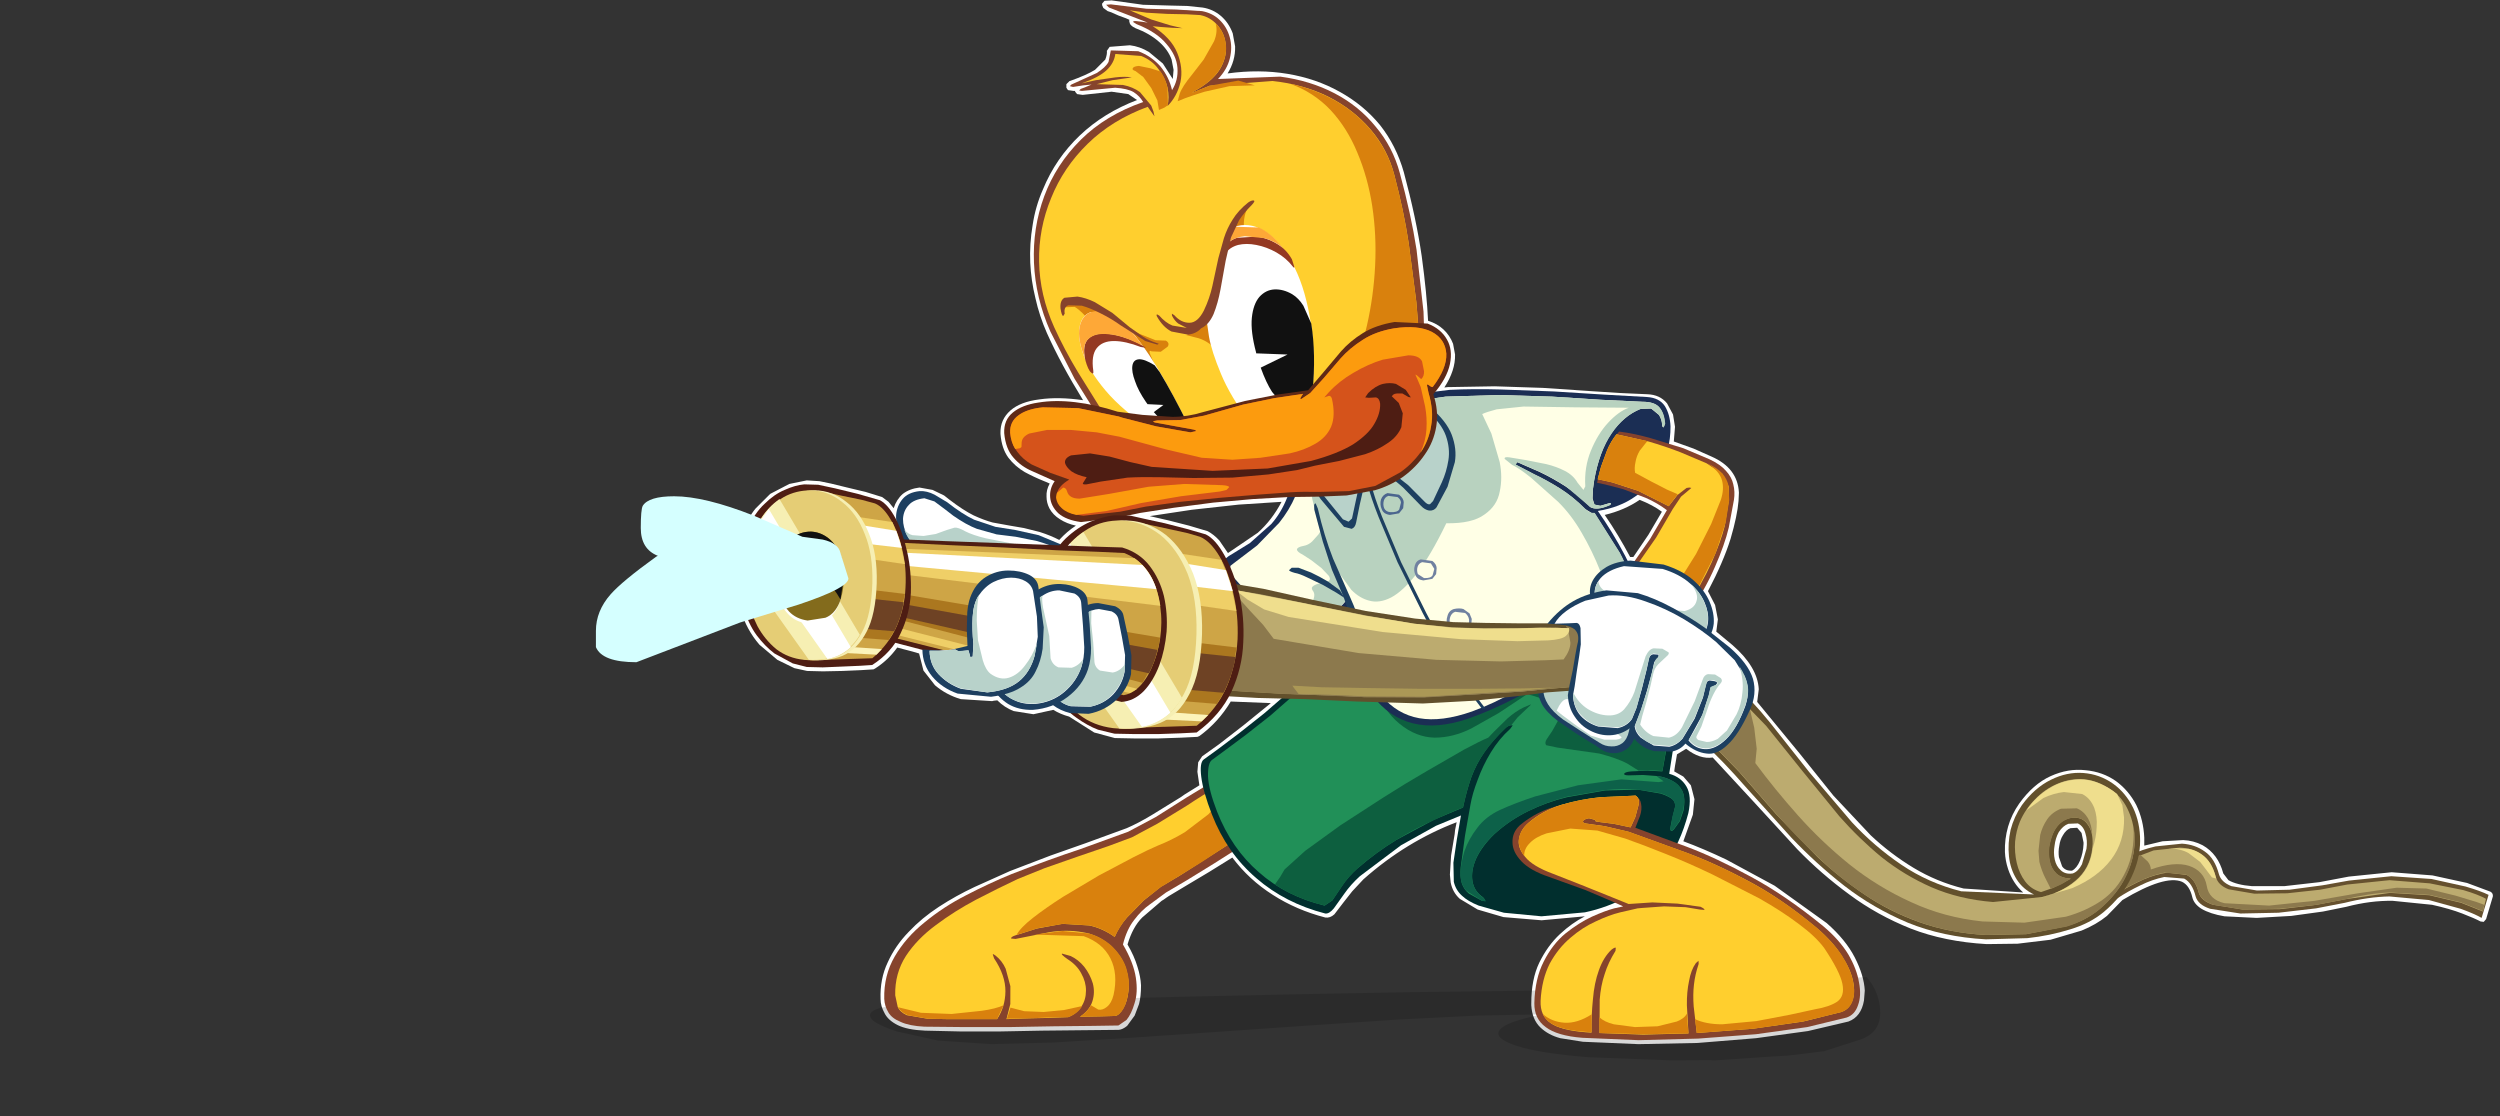 <?xml version="1.0" encoding="UTF-8" standalone="no"?>
<svg xmlns:xlink="http://www.w3.org/1999/xlink" height="140.6px" width="314.85px" xmlns="http://www.w3.org/2000/svg">
  <rect width="100%" height="100%" fill="#333333" stroke="none"/>
  <g transform="matrix(1.0, 0.0, 0.0, 1.0, 205.05, 66.8)">
    <use data-characterId="326" height="131.5" transform="matrix(1.0, 0.0, 0.0, 1.0, -112.4, -66.8)" width="221.3" xlink:href="#shape0"/>
    <use data-characterId="309" height="133.1" transform="matrix(1.0, 0.0, 0.042, 1.0, -115.0, -66.3)" width="218.65" xlink:href="#sprite0"/>
    <use data-characterId="342" height="97.4" transform="matrix(1.0, 0.0, 0.0, 1.0, -205.05, -23.6)" width="107.9" xlink:href="#sprite1"/>
  </g>
  <defs>
    <g id="shape0" transform="matrix(1.0, 0.0, 0.0, 1.0, 112.4, 66.8)">
      <path d="M-49.05 -3.25 L-54.95 -2.6 -60.25 -1.8 -57.85 -1.25 -55.3 -0.6 -52.95 0.1 Q-52.2 0.5 -51.5 1.25 L-50.4 2.85 -46.65 0.3 Q-44.85 -1.3 -43.65 -3.6 L-49.05 -3.25 M57.1 38.1 L56.55 37.45 55.7 37.5 Q55.15 37.7 54.75 38.4 54.4 38.95 54.3 39.7 54.15 40.45 54.25 41.15 L54.65 42.3 Q55.05 42.9 55.9 42.85 56.5 42.55 56.9 41.6 57.3 40.65 57.35 39.5 L57.35 39.3 57.1 38.1 M4.25 -2.35 Q3.1 -3.2 1.45 -3.85 -0.45 -2.55 -2.95 -1.95 -1.2 0.6 0.25 3.35 L0.45 3.35 0.65 3.35 2.55 0.55 4.25 -2.35 M5.65 -14.6 L5.9 -13.05 5.75 -11.2 8.25 -10.3 10.5 -9.3 Q13.8 -7.85 13.95 -4.75 L13.9 -3.7 Q13.75 -1.85 12.9 1.05 12.0 3.95 10.05 7.65 L10.95 9.4 11.3 11.2 11.1 12.75 13.15 14.45 Q16.3 17.2 16.45 20.0 L16.25 21.6 21.6 28.1 25.85 33.4 30.55 38.4 Q33.05 40.75 35.95 42.5 38.85 44.25 42.25 45.1 L49.75 45.6 Q48.45 44.45 47.85 42.65 47.5 41.6 47.45 40.5 47.4 38.85 47.85 37.3 48.3 35.75 49.25 34.4 51.0 31.95 53.2 30.95 55.4 29.95 57.6 30.2 59.75 30.4 61.4 31.55 63.05 32.75 64.0 34.6 64.9 36.45 65.0 38.7 L65.0 39.7 67.3 39.15 69.9 39.0 Q71.2 39.05 72.35 39.65 74.3 40.75 74.95 43.2 L75.6 44.05 Q76.65 44.65 78.55 44.8 L82.65 44.8 87.05 44.3 90.75 43.6 96.15 43.05 101.3 43.45 105.65 44.4 108.6 45.5 Q108.95 45.7 108.9 46.1 L108.05 48.95 107.75 49.3 107.35 49.25 Q106.6 48.85 105.05 48.25 103.5 47.65 101.25 47.15 L96.3 46.65 Q93.5 46.6 90.45 47.4 L87.5 48.0 83.5 48.55 79.15 48.8 75.1 48.6 Q73.3 48.3 72.2 47.65 71.25 47.05 71.05 46.2 70.7 44.7 69.75 44.25 67.6 43.35 62.25 46.55 L60.3 48.55 Q58.95 49.65 57.1 50.4 L53.2 51.55 49.05 52.05 45.15 52.1 Q39.85 51.8 35.6 50.15 31.35 48.45 27.85 45.85 24.3 43.25 21.3 40.15 L15.6 33.95 10.65 28.6 Q9.05 28.85 7.3 27.5 L6.15 28.2 6.05 28.8 5.9 29.65 5.8 30.35 6.95 31.0 7.9 32.1 8.35 33.85 8.15 35.8 6.95 39.15 Q9.4 40.05 12.35 41.45 L18.45 44.75 25.0 49.45 Q27.4 51.55 28.55 53.8 29.7 56.05 29.8 57.95 L29.7 59.2 Q29.35 61.25 27.75 61.85 L22.65 63.05 16.1 63.95 8.75 64.55 1.3 64.7 -5.7 64.4 -8.55 63.95 Q-10.05 63.55 -11.05 62.6 -12.1 61.6 -12.2 59.8 L-12.2 59.55 Q-12.2 56.55 -11.2 54.45 -10.15 52.3 -8.6 50.85 -7.1 49.45 -5.45 48.6 L-10.9 49.1 -15.7 48.7 -18.95 47.75 -21.2 46.4 Q-22.1 45.6 -22.35 44.35 L-22.45 43.35 -22.3 40.95 -21.85 38.25 -21.8 37.75 -21.6 36.75 Q-24.75 37.95 -27.7 39.75 -30.65 41.55 -33.35 43.95 L-34.75 45.45 -35.85 46.85 -37.0 48.35 Q-37.55 48.85 -38.15 48.75 -41.8 47.8 -44.75 45.9 -47.75 44.0 -49.85 41.2 L-52.75 43.0 -55.6 44.7 -57.85 46.05 -58.15 46.25 -58.5 46.5 -58.75 46.65 -61.2 48.75 Q-62.4 49.95 -63.05 52.15 -62.2 53.6 -61.8 54.95 -61.4 56.2 -61.35 57.3 -61.35 58.7 -61.6 59.65 L-62.15 61.1 -63.1 62.4 Q-63.65 62.85 -64.15 62.9 L-69.15 62.95 -73.85 63.0 -79.05 63.1 -84.15 63.1 -88.55 63.0 Q-90.8 62.9 -92.0 62.3 -93.2 61.7 -93.65 60.8 -94.15 59.9 -94.15 59.05 -94.25 56.5 -93.25 54.4 -92.3 52.3 -90.6 50.55 -88.95 48.8 -86.8 47.4 -84.65 46.0 -82.3 44.9 L-77.85 42.9 -72.75 40.95 -68.35 39.4 -63.15 37.5 Q-61.75 36.9 -60.0 35.85 L-56.35 33.6 -55.85 33.25 -54.8 32.6 -54.0 32.1 -54.25 30.4 -54.15 29.2 -53.65 28.45 -51.55 26.95 -48.45 24.55 -45.0 21.75 -50.05 21.55 Q-51.6 24.15 -54.0 25.9 L-54.25 26.0 -56.25 26.1 -59.15 26.2 -62.2 26.2 -64.65 26.15 -67.25 25.45 -70.4 23.45 Q-71.5 23.15 -72.4 22.6 L-74.9 23.15 -77.4 22.75 Q-78.55 22.3 -79.45 21.4 L-79.9 21.45 -80.1 21.5 -84.05 21.25 Q-85.9 20.7 -87.3 19.5 L-88.75 17.65 -89.3 15.5 -90.15 15.25 -91.3 14.95 -92.05 14.75 Q-93.2 16.35 -94.85 17.4 L-95.05 17.5 -96.65 17.6 -98.95 17.7 -101.4 17.75 -103.4 17.7 -105.0 17.35 -107.15 16.3 -109.4 14.4 Q-112.65 10.65 -112.35 4.6 -112.2 2.0 -111.5 0.2 -110.85 -1.6 -109.9 -2.75 L-108.05 -4.6 -105.65 -5.85 -103.45 -6.3 -101.85 -6.2 -100.4 -5.9 -98.35 -5.4 -96.05 -4.85 -93.95 -4.2 -93.15 -3.6 -92.5 -2.8 Q-92.15 -3.9 -91.35 -4.6 -90.5 -5.25 -89.25 -5.4 L-87.6 -5.1 -86.15 -4.4 -85.45 -3.85 Q-83.75 -2.55 -82.45 -1.9 -81.15 -1.3 -80.05 -1.0 L-77.85 -0.6 -76.1 -0.3 -74.1 0.2 Q-72.7 0.65 -71.65 1.2 -70.7 0.15 -69.55 -0.6 -70.7 -0.85 -71.55 -1.4 -72.45 -1.95 -72.9 -2.8 -73.25 -3.5 -73.25 -4.25 -73.3 -5.1 -72.85 -5.9 L-73.3 -6.1 -73.55 -6.2 Q-74.8 -6.7 -76.0 -7.35 -77.2 -8.05 -78.05 -9.15 -78.9 -10.3 -79.05 -12.15 L-79.05 -12.25 Q-79.1 -13.95 -77.8 -15.1 -76.55 -16.2 -74.15 -16.5 -71.75 -16.85 -68.65 -16.4 -71.45 -20.95 -73.2 -24.85 -74.15 -27.0 -74.65 -29.25 -75.2 -31.5 -75.3 -33.7 -75.4 -36.1 -75.0 -38.45 -74.65 -40.8 -73.7 -42.95 -72.1 -46.85 -69.05 -49.75 -66.05 -52.6 -61.85 -54.2 L-62.95 -54.95 -65.05 -55.25 -68.7 -54.85 -69.4 -54.95 -69.65 -55.25 -69.65 -55.35 -69.85 -55.35 -70.55 -55.45 -70.75 -55.75 -70.75 -56.2 -70.35 -56.6 -70.3 -56.6 Q-68.2 -57.35 -67.15 -58.0 L-65.85 -59.3 Q-65.6 -59.95 -65.65 -60.4 L-65.3 -60.9 -62.75 -61.1 Q-61.5 -60.95 -60.35 -60.25 L-58.6 -58.8 -57.35 -56.85 -57.25 -58.0 -57.5 -59.3 Q-57.95 -60.55 -59.1 -61.55 -60.3 -62.6 -62.05 -63.25 -62.8 -63.6 -62.8 -64.05 L-62.85 -64.15 -62.8 -64.3 -63.25 -64.5 -64.2 -64.85 -65.1 -65.25 -65.55 -65.4 -66.1 -65.8 -66.25 -66.15 -66.25 -66.35 -65.95 -66.7 -65.05 -66.75 -61.1 -66.2 -57.65 -66.1 -55.55 -66.05 -53.6 -65.85 Q-52.3 -65.65 -51.3 -64.8 -50.3 -63.95 -49.8 -62.6 L-49.5 -60.95 Q-49.45 -59.15 -50.45 -57.55 -46.5 -58.1 -42.9 -57.5 -39.3 -56.9 -36.35 -55.25 -33.35 -53.6 -31.25 -51.05 -29.2 -48.45 -28.25 -45.1 -26.7 -39.35 -26.0 -34.55 -25.35 -29.75 -25.2 -26.4 -24.05 -26.05 -23.25 -25.3 -22.45 -24.55 -22.05 -23.5 L-21.8 -22.15 Q-21.75 -20.15 -23.15 -18.0 L-22.7 -18.05 -22.55 -18.05 -16.8 -18.15 -10.75 -17.95 -4.85 -17.55 -0.95 -17.3 2.4 -17.15 Q4.0 -17.1 4.9 -16.0 L5.65 -14.6" fill="#ffffff" fill-rule="evenodd" stroke="none"/>
    </g>
    <g id="sprite0" transform="matrix(1.0, 0.0, 0.0, 1.0, 0.0, 0.0)">
      <use data-characterId="308" height="133.1" transform="matrix(1.0, 0.0, 0.0, 1.0, 0.0, 0.0)" width="218.65" xlink:href="#shape1"/>
    </g>
    <g id="shape1" transform="matrix(1.0, 0.0, 0.0, 1.0, 0.0, 0.0)">
      <path d="M139.9 122.55 L140.4 123.25 Q141.55 125.1 141.4 127.25 141.2 129.55 138.85 130.4 L134.1 131.9 129.5 132.45 127.7 132.55 119.55 133.1 120.3 133.0 115.0 133.05 104.45 132.65 Q98.2 132.15 95.4 131.2 92.55 130.25 93.4 129.2 94.25 128.15 98.9 127.25 L90.75 127.4 80.7 127.9 69.45 128.65 57.9 129.45 46.85 130.2 37.05 130.8 29.3 131.0 22.6 130.55 17.45 129.4 Q15.35 128.7 14.55 128.05 13.75 127.3 14.6 126.8 15.45 126.25 18.35 126.1 L28.6 125.7 41.05 125.35 54.8 125.0 68.9 124.7 82.45 124.45 94.6 124.3 104.4 124.15 110.95 124.05 113.3 124.0 139.9 122.55" fill="#000000" fill-opacity="0.153" fill-rule="evenodd" stroke="none"/>
      <path d="M59.65 97.3 L65.4 103.9 64.35 104.55 61.7 106.15 58.3 108.25 54.8 110.35 52.1 111.9 50.0 113.4 Q48.9 114.15 47.95 115.35 46.95 116.55 46.4 118.45 47.65 120.75 47.85 122.65 48.05 124.5 47.55 125.85 47.1 127.2 46.45 127.95 L45.4 128.65 42.2 128.7 37.35 128.75 31.65 128.85 25.95 128.85 20.95 128.8 Q19.05 128.7 18.0 128.2 16.9 127.75 16.5 127.0 16.05 126.2 16.05 125.3 16.1 122.35 17.6 119.95 19.1 117.55 21.55 115.65 24.0 113.7 26.9 112.25 29.85 110.75 32.7 109.6 37.65 107.7 41.5 106.45 L47.65 104.25 51.2 102.4 55.25 99.9 59.65 97.3" fill="#86432c" fill-rule="evenodd" stroke="none"/>
      <path d="M59.25 98.5 L63.3 103.9 62.4 104.5 60.05 105.95 57.0 107.85 53.95 109.75 51.45 111.2 49.25 112.9 47.05 115.05 Q46.0 116.2 45.4 117.5 43.9 116.4 42.25 116.05 L38.85 115.85 35.6 116.45 32.9 117.3 Q32.3 117.5 32.35 117.7 L32.9 117.75 37.2 116.9 Q39.35 116.55 41.35 116.9 43.35 117.2 44.95 118.7 46.25 120.0 46.65 121.5 47.05 122.95 46.85 124.3 46.65 125.65 46.1 126.5 45.55 127.4 45.0 127.45 L43.25 127.5 40.6 127.55 Q41.85 126.75 42.25 125.6 42.65 124.5 42.4 123.35 42.1 122.2 41.4 121.25 40.7 120.35 39.75 119.9 L38.7 119.6 Q38.45 119.65 39.35 120.3 40.5 121.05 41.0 122.1 41.55 123.15 41.5 124.25 41.45 125.4 40.85 126.25 40.25 127.15 39.1 127.6 L36.55 127.7 34.15 127.75 31.3 127.85 31.35 127.8 31.9 125.95 32.0 123.7 31.5 121.5 Q31.1 120.5 30.3 119.85 30.0 119.6 29.95 119.7 L30.1 120.2 Q31.45 122.35 31.35 124.35 31.25 126.3 30.15 127.85 L27.15 127.85 23.9 127.85 21.4 127.8 18.8 127.35 Q17.95 126.95 17.7 126.3 L17.45 124.85 Q17.5 122.1 19.0 119.9 20.5 117.75 22.95 116.0 25.35 114.25 28.15 112.8 30.9 111.4 33.5 110.2 L36.9 108.85 41.1 107.4 45.1 106.05 48.1 104.95 51.35 103.25 55.2 100.95 Q57.2 99.65 59.25 98.5" fill="#ffcf2e" fill-rule="evenodd" stroke="none"/>
      <path d="M40.95 126.2 Q40.35 127.15 39.15 127.6 L36.55 127.65 34.2 127.75 31.35 127.8 31.4 127.75 31.9 126.4 33.6 126.85 36.05 126.95 38.65 126.7 40.95 126.2" fill="#d9810d" fill-rule="evenodd" stroke="none"/>
      <path d="M31.05 126.1 L30.15 127.85 27.2 127.85 23.95 127.85 21.45 127.8 18.9 127.35 Q18.05 126.95 17.75 126.35 L20.6 127.05 24.45 127.2 28.25 126.8 Q30.05 126.55 31.05 126.1" fill="#d9810d" fill-rule="evenodd" stroke="none"/>
      <path d="M46.7 121.45 Q47.1 122.95 46.85 124.3 46.65 125.6 46.15 126.5 45.6 127.35 45.05 127.45 L43.25 127.5 40.6 127.55 Q41.6 126.9 42.05 126.1 L42.95 126.65 Q43.5 126.75 44.05 126.3 44.65 125.85 44.95 124.8 45.65 122.15 44.75 120.2 43.85 118.25 41.5 117.4 L35.3 117.2 38.8 116.75 42.1 117.05 Q43.7 117.45 45.0 118.65 46.3 120.0 46.7 121.45" fill="#d9810d" fill-rule="evenodd" stroke="none"/>
      <path d="M62.9 103.3 L63.25 103.95 62.0 104.75 59.6 106.25 56.7 108.1 53.8 109.85 Q52.4 110.65 51.5 111.2 L49.25 112.9 47.05 115.05 Q46.05 116.2 45.4 117.5 43.95 116.4 42.3 116.05 L38.95 115.85 35.75 116.4 33.05 117.25 Q33.55 116.35 35.2 115.1 36.85 113.85 39.1 112.45 L43.75 109.75 48.2 107.45 Q50.2 106.45 51.3 106.0 53.1 105.3 54.8 104.3 L57.85 102.05 Q59.15 100.75 59.6 98.95 L62.9 103.3" fill="#d9810d" fill-rule="evenodd" stroke="none"/>
      <path d="M118.2 98.55 Q118.85 99.75 118.3 101.9 117.1 105.85 115.0 108.4 112.9 110.95 110.25 112.4 107.6 113.8 104.75 114.4 L99.25 114.9 94.55 114.45 91.4 113.55 Q90.05 113.0 89.35 112.3 88.6 111.6 88.4 110.55 L88.45 108.15 89.0 105.25 89.65 102.2 86.45 103.5 81.95 105.95 76.6 109.85 Q75.4 110.9 74.55 112.05 L73.15 113.9 Q72.55 114.6 72.05 114.55 67.05 113.25 63.55 110.1 60.0 106.95 58.3 102.1 57.3 99.2 57.15 97.35 57.0 95.55 57.55 95.15 L59.4 93.85 62.2 91.8 65.4 89.35 68.45 86.8 70.75 84.6 Q71.3 84.0 73.4 83.3 75.45 82.6 78.55 81.95 L85.5 80.65 93.25 79.6 101.0 78.95 108.0 78.8 113.25 79.3 Q115.35 79.75 116.0 80.65 117.2 82.45 117.5 84.4 117.85 86.35 117.65 88.45 L116.95 92.65 116.1 96.95 Q117.55 97.35 118.2 98.55" fill="#012f2e" fill-rule="evenodd" stroke="none"/>
      <path d="M116.85 88.6 L116.15 92.6 115.25 96.65 113.35 96.55 111.35 96.65 Q110.65 96.7 110.45 96.9 110.3 97.15 111.0 97.15 L112.8 97.1 114.75 97.25 Q115.65 97.4 116.45 97.85 117.25 98.25 117.65 99.1 118.05 100.0 117.7 101.6 L117.2 102.9 116.4 103.95 Q116.0 104.35 115.95 103.95 115.95 103.6 116.3 102.4 L116.65 101.15 Q116.75 100.6 116.45 100.25 116.1 99.85 114.95 99.45 L112.1 98.95 107.95 99.05 103.1 99.9 Q100.55 100.5 98.15 101.65 95.75 102.8 93.75 104.55 92.15 106.05 91.35 107.6 90.6 109.15 90.75 110.45 90.9 111.75 92.0 112.5 L92.15 112.7 92.3 113.0 91.85 112.95 90.25 112.05 Q89.65 111.55 89.4 110.75 89.2 109.95 89.35 108.7 L90.05 104.75 90.9 100.85 Q91.2 99.45 91.95 97.7 92.65 95.95 93.75 94.25 94.85 92.55 96.3 91.3 L96.65 90.85 96.3 90.85 Q96.05 90.9 95.8 91.1 94.05 92.7 92.95 94.2 91.85 95.7 91.15 97.4 90.5 99.05 89.95 101.2 L86.2 102.75 81.35 105.3 Q78.75 106.85 76.3 108.9 75.15 109.9 74.35 111.0 L73.0 112.9 72.0 113.55 Q67.15 112.35 63.9 109.35 60.6 106.4 58.95 101.7 58.0 98.95 58.0 97.25 58.05 95.55 58.6 95.2 L60.35 93.95 63.05 92.0 66.2 89.6 69.1 87.15 71.35 85.05 Q71.9 84.45 73.9 83.8 L78.95 82.5 85.7 81.25 93.25 80.25 100.85 79.6 107.6 79.45 112.75 79.95 Q114.8 80.35 115.45 81.25 116.5 82.85 116.8 84.75 117.1 86.6 116.85 88.6" fill="#219058" fill-rule="evenodd" stroke="none"/>
      <path d="M97.3 89.85 L96.5 90.8 96.2 90.9 95.8 91.15 Q94.05 92.75 92.95 94.25 91.85 95.7 91.15 97.4 90.5 99.1 89.95 101.2 88.45 101.75 86.2 102.8 83.9 103.8 81.35 105.3 78.75 106.85 76.3 108.9 75.15 109.9 74.35 111.05 L73.0 112.9 72.0 113.55 Q68.55 112.7 65.85 110.9 L66.55 109.95 67.15 109.0 69.85 106.65 74.4 103.45 79.95 99.95 Q82.85 98.15 85.6 96.6 L90.4 93.9 Q92.5 92.8 93.5 92.4 L94.25 91.65 96.0 90.0 Q97.05 89.1 98.1 88.6 99.1 88.15 99.05 88.25 L98.45 88.8 97.3 89.85" fill="#0d5f3f" fill-rule="evenodd" stroke="none"/>
      <path d="M107.7 82.85 L112.15 82.55 116.1 82.45 Q117.0 84.55 116.95 86.9 L116.3 91.75 115.25 96.6 113.8 96.5 112.25 96.55 110.85 95.65 Q109.65 95.0 107.4 94.4 L102.15 93.65 100.75 93.35 Q100.55 93.05 100.85 92.6 L101.6 91.55 102.35 90.3 Q102.65 89.7 102.4 89.0 102.15 88.35 101.0 87.75 99.85 87.15 97.45 86.65 98.2 85.55 99.75 84.8 101.3 84.05 103.35 83.6 L107.7 82.85" fill="#0d5f3f" fill-rule="evenodd" stroke="none"/>
      <path d="M116.25 102.4 L116.65 101.15 Q116.75 100.6 116.4 100.2 116.05 99.8 114.95 99.4 L112.1 98.95 Q110.25 98.8 107.95 99.0 L103.05 99.85 Q100.55 100.5 98.15 101.65 95.75 102.8 93.75 104.55 92.1 106.05 91.35 107.6 90.6 109.15 90.75 110.45 90.9 111.75 91.95 112.5 L92.15 112.7 92.3 113.0 91.85 112.95 89.95 111.7 Q89.3 111.0 89.25 109.7 89.35 108.3 89.9 106.7 90.5 105.15 91.65 103.75 92.75 102.35 94.6 101.5 96.5 100.65 99.1 99.8 L104.55 98.4 110.05 97.65 114.7 98.0 115.35 97.9 114.5 97.25 114.7 97.25 Q115.6 97.4 116.4 97.8 117.25 98.25 117.65 99.1 118.05 100.0 117.65 101.55 L117.15 102.9 116.35 103.95 Q116.0 104.3 115.95 103.95 L116.25 102.4" fill="#0d6149" fill-rule="evenodd" stroke="none"/>
      <path d="M103.05 84.25 Q102.45 84.45 101.2 85.25 100.0 86.0 98.35 87.1 L94.95 89.3 91.4 91.25 Q89.05 92.4 86.75 92.4 84.4 92.35 82.4 90.65 80.4 89.0 79.1 85.2 L80.5 85.1 84.15 84.9 89.05 84.65 94.3 84.4 99.0 84.2 102.25 84.15 103.05 84.25" fill="#0d5f3f" fill-rule="evenodd" stroke="none"/>
      <path d="M137.7 119.7 Q138.7 121.55 138.9 123.25 139.15 124.9 138.65 126.1 138.2 127.3 137.15 127.65 L132.15 128.85 125.65 129.75 118.35 130.3 110.85 130.5 103.75 130.2 Q100.6 129.95 99.2 128.85 97.8 127.8 97.9 125.85 98.1 122.75 99.3 120.6 100.5 118.4 102.2 117.05 103.95 115.7 105.6 114.95 107.3 114.2 108.45 113.9 L109.6 113.65 108.3 113.05 104.95 111.6 100.45 109.95 Q98.1 109.15 97.05 108.0 95.95 106.8 96.0 105.6 96.0 104.35 97.0 103.45 98.65 102.1 100.7 101.35 102.8 100.65 104.95 100.35 L108.9 99.95 111.75 99.7 Q112.35 100.1 112.4 100.75 112.5 101.45 112.2 102.25 L111.55 103.75 117.95 106.15 Q121.6 107.55 125.9 109.95 130.15 112.3 134.7 116.15 136.65 117.85 137.7 119.7" fill="#86432c" fill-rule="evenodd" stroke="none"/>
      <path d="M138.15 123.05 Q138.4 124.55 137.95 125.55 137.55 126.6 136.5 126.95 L131.65 128.15 125.35 129.05 118.2 129.6 117.95 126.25 Q117.9 124.75 118.1 123.5 118.3 122.2 118.8 120.9 L118.8 120.5 118.45 120.8 Q117.8 121.65 117.5 123.05 117.15 124.4 117.1 126.1 L117.15 129.65 111.45 129.8 105.95 129.6 106.15 125.4 Q106.35 123.65 106.9 122.2 107.4 120.75 108.4 119.25 L108.45 118.85 Q108.3 118.8 107.9 119.1 106.85 120.05 106.2 121.7 105.55 123.3 105.3 125.35 105.0 127.4 104.95 129.55 L104.2 129.5 Q101.1 129.25 99.85 128.35 98.55 127.45 98.7 125.55 98.95 122.85 100.05 120.85 101.2 118.9 102.8 117.6 104.35 116.3 106.05 115.55 107.75 114.75 109.2 114.4 L111.4 113.9 111.95 113.85 114.75 113.65 117.45 113.75 119.25 114.05 119.85 114.1 119.7 113.9 119.35 113.7 116.45 113.3 113.3 113.15 110.3 113.35 107.75 112.3 104.45 110.95 100.95 109.55 Q98.4 108.6 97.5 107.4 96.55 106.2 96.85 105.1 97.1 103.95 98.15 103.1 99.95 101.6 102.4 100.85 104.8 100.15 107.3 99.9 L111.75 99.7 Q112.25 100.05 112.1 100.8 L111.6 102.4 110.95 103.7 108.85 103.25 107.25 103.05 106.6 102.95 106.5 102.75 105.75 102.55 Q105.15 102.65 105.0 102.9 104.9 103.2 105.6 103.25 L107.7 103.55 110.65 104.25 117.05 106.6 Q120.85 107.95 125.2 110.3 129.55 112.6 133.95 116.45 135.85 118.15 136.85 119.85 137.9 121.55 138.15 123.05" fill="#ffcf2e" fill-rule="evenodd" stroke="none"/>
      <path d="M104.2 129.45 Q101.9 129.3 100.6 128.75 99.3 128.2 98.9 127.2 100.0 128.2 101.6 128.3 103.2 128.4 105.05 127.25 L104.95 129.5 104.2 129.45" fill="#d9810d" fill-rule="evenodd" stroke="none"/>
      <path d="M117.05 127.15 L117.15 129.65 111.45 129.75 105.95 129.6 106.0 127.6 Q106.6 128.2 107.8 128.5 L110.45 128.85 113.3 128.75 115.75 128.15 Q116.75 127.75 117.05 127.15" fill="#d9810d" fill-rule="evenodd" stroke="none"/>
      <path d="M138.15 123.05 Q138.4 124.55 138.0 125.55 137.55 126.6 136.55 126.95 L131.65 128.15 125.4 129.05 118.2 129.6 118.05 127.85 Q119.4 128.5 121.45 128.5 L125.75 128.1 130.0 127.3 133.25 126.6 Q135.05 126.3 136.05 125.65 137.05 124.95 136.8 123.4 136.55 121.85 134.7 118.9 133.7 117.45 131.6 115.85 129.55 114.25 126.8 112.65 L121.05 109.65 Q118.1 108.2 115.25 107.05 112.45 105.9 110.2 105.1 L106.75 104.1 103.35 103.85 100.35 104.45 Q98.95 104.9 98.2 105.65 97.4 106.4 97.4 107.3 96.6 106.15 96.85 105.0 97.15 103.9 98.15 103.1 100.0 101.6 102.4 100.85 104.8 100.15 107.3 99.9 L111.75 99.7 Q112.25 100.05 112.1 100.8 L111.6 102.4 110.95 103.7 108.85 103.25 107.25 103.05 106.6 102.95 106.5 102.75 105.8 102.55 Q105.15 102.65 105.0 102.9 104.9 103.2 105.6 103.25 L107.7 103.55 110.7 104.25 117.1 106.6 Q120.85 107.95 125.2 110.3 129.55 112.6 134.0 116.45 135.85 118.15 136.9 119.85 137.9 121.55 138.15 123.05" fill="#d9810d" fill-rule="evenodd" stroke="none"/>
      <path d="M118.1 53.2 Q118.05 54.7 117.6 56.2 117.15 57.75 116.5 58.75 115.25 60.75 113.25 62.05 111.3 63.4 108.5 63.85 110.25 66.5 111.7 69.5 113.1 72.45 114.0 75.45 114.9 78.45 115.0 81.05 112.1 80.95 109.1 81.9 106.15 82.85 103.15 84.35 L97.15 87.4 Q94.1 88.95 91.1 90.0 87.1 91.35 84.1 90.6 81.1 89.85 79.15 87.1 77.2 84.4 76.25 79.95 76.1 78.75 75.1 78.6 74.15 78.5 72.95 78.95 L70.85 79.9 69.9 80.45 Q69.9 80.45 69.1 80.0 L67.05 78.75 64.55 76.75 62.2 74.2 Q61.2 72.75 60.8 71.1 60.65 70.5 60.9 70.2 L61.75 69.55 64.5 67.9 67.3 65.5 Q68.6 64.1 69.45 62.15 70.35 60.2 70.5 57.55 70.6 56.2 71.75 55.0 72.85 53.85 74.65 52.85 76.45 51.9 78.65 51.15 80.8 50.35 83.05 49.85 L87.2 49.0 90.45 48.6 Q93.5 48.45 96.9 48.55 L103.6 48.8 109.95 49.2 115.3 49.5 Q116.85 49.6 117.5 50.65 118.1 51.7 118.1 53.2" fill="#1b2e54" fill-rule="evenodd" stroke="none"/>
      <path d="M114.7 50.1 Q116.25 50.1 116.8 50.85 117.35 51.55 117.4 52.85 L117.25 53.3 Q117.05 53.35 117.05 53.0 117.05 52.3 116.7 51.75 L115.75 50.95 114.4 51.0 Q112.25 51.85 110.6 54.1 109.0 56.35 108.2 60.0 L108.0 61.1 107.9 62.25 108.1 63.05 108.85 63.2 110.05 62.85 Q110.2 62.85 110.2 62.95 L110.05 63.1 Q108.35 63.85 107.55 63.35 106.15 61.8 104.55 60.75 102.95 59.7 101.4 58.95 L98.6 57.7 98.35 58.0 100.7 59.25 Q102.15 59.95 103.8 61.0 105.45 62.05 106.9 63.6 L107.7 64.1 108.05 64.1 111.0 69.1 Q112.25 71.65 112.7 74.4 113.1 77.2 112.35 80.5 109.5 80.4 107.0 81.3 104.5 82.25 102.05 83.65 L97.05 86.6 Q94.5 88.05 91.6 89.1 87.7 90.45 84.9 89.95 82.15 89.45 80.3 87.15 78.5 84.85 77.45 80.85 L77.05 77.85 76.7 75.7 76.55 74.9 75.95 75.55 74.45 77.0 72.6 78.7 70.95 80.05 Q70.2 80.55 69.9 80.35 L68.25 78.9 66.05 76.6 63.85 74.05 62.05 71.95 61.85 71.1 61.95 70.75 62.35 70.45 65.4 68.2 68.3 65.35 Q69.65 63.75 70.5 61.95 71.35 60.15 71.4 58.15 71.4 56.55 72.85 55.25 74.25 53.9 76.45 52.9 78.7 51.9 81.25 51.15 L86.1 50.0 89.95 49.45 96.65 49.25 103.3 49.45 109.5 49.85 114.7 50.1" fill="#ffffe6" fill-rule="evenodd" stroke="none"/>
      <path d="M119.6 55.95 L122.85 57.35 Q124.2 58.0 124.85 58.8 125.55 59.6 125.7 60.5 125.9 61.45 125.7 62.45 L124.9 65.95 Q124.3 68.1 122.95 70.9 121.65 73.65 119.35 76.9 L117.9 76.1 115.7 74.95 113.35 73.85 111.45 72.95 110.7 72.6 112.65 70.45 114.95 67.35 117.2 63.75 Q116.05 62.85 114.6 62.2 L111.8 61.1 109.5 60.5 108.55 60.3 109.0 58.65 109.95 56.2 Q110.6 54.9 111.6 53.85 113.55 54.1 115.6 54.7 L119.6 55.95" fill="#86432c" fill-rule="evenodd" stroke="none"/>
      <path d="M119.2 56.45 L122.45 57.85 124.35 59.15 125.1 60.75 125.05 62.55 124.4 65.75 Q123.85 67.65 122.55 70.35 121.25 73.0 118.85 76.5 L117.1 75.5 114.55 74.25 112.3 73.15 111.35 72.7 113.3 70.45 115.7 67.2 117.95 63.6 119.05 62.05 120.1 61.2 120.4 60.95 120.15 60.9 119.8 60.95 118.6 61.85 117.45 63.25 113.65 61.3 110.45 60.25 108.65 59.85 109.15 58.25 110.0 56.2 Q110.5 55.1 111.25 54.2 L115.25 55.1 Q117.3 55.7 119.2 56.45" fill="#ffcf2e" fill-rule="evenodd" stroke="none"/>
      <path d="M115.1 55.05 L114.1 56.25 Q113.65 56.95 113.5 57.7 113.3 58.45 113.4 59.05 L115.4 60.15 117.3 61.15 118.65 61.75 117.45 63.25 113.65 61.3 110.45 60.25 108.65 59.85 109.15 58.25 110.0 56.2 Q110.5 55.1 111.25 54.2 L115.1 55.05" fill="#d9810d" fill-rule="evenodd" stroke="none"/>
      <path d="M125.1 60.7 L125.1 62.5 124.55 65.3 123.1 69.2 120.3 74.3 118.05 73.0 118.85 71.95 120.65 69.25 122.7 65.5 124.05 62.45 Q124.55 61.1 124.3 60.0 124.05 58.85 122.55 57.85 123.8 58.45 124.4 59.15 124.95 59.85 125.1 60.7" fill="#d9810d" fill-rule="evenodd" stroke="none"/>
      <path d="M114.7 50.1 Q116.3 50.1 116.85 50.85 117.4 51.55 117.45 52.85 L117.25 53.3 Q117.1 53.35 117.05 53.0 117.05 52.3 116.7 51.75 L115.8 50.95 114.45 51.0 Q112.25 51.85 110.65 54.1 109.0 56.35 108.2 60.0 L108.0 61.1 107.9 62.25 Q107.95 62.75 108.15 63.05 L108.85 63.2 110.1 62.85 110.2 62.95 110.1 63.1 Q108.4 63.85 107.55 63.35 L104.6 60.75 Q103.0 59.7 101.45 58.95 L98.65 57.7 98.4 58.0 100.75 59.25 Q102.2 59.95 103.85 61.0 105.45 62.05 106.95 63.6 107.4 64.05 107.75 64.1 L108.1 64.1 111.05 69.1 Q112.3 71.65 112.7 74.4 113.15 77.2 112.35 80.5 L110.85 80.5 109.95 76.35 108.5 71.45 Q107.6 68.9 106.35 66.6 105.15 64.35 103.55 62.7 L100.25 59.65 Q98.8 58.45 97.95 58.05 L97.05 57.3 Q96.95 57.0 97.65 57.1 L99.75 57.45 102.25 57.95 Q103.5 58.25 104.55 58.8 105.6 59.35 106.1 60.3 L106.8 61.2 107.05 60.75 Q107.0 58.35 107.95 56.25 108.9 54.15 110.25 52.75 111.65 51.3 112.95 50.85 L106.3 50.8 99.7 50.7 96.3 51.05 Q94.95 51.4 94.45 51.65 L95.5 54.1 96.4 57.7 Q96.7 59.65 96.25 61.4 95.85 63.2 94.2 64.3 92.6 65.45 89.35 65.4 87.2 69.5 85.35 71.75 83.55 73.95 82.0 74.75 80.5 75.5 79.25 75.15 78.05 74.85 77.05 73.8 L75.4 71.4 74.15 68.75 73.85 67.75 73.2 65.3 72.6 62.35 Q72.35 60.9 72.4 59.95 72.5 59.25 73.75 57.85 75.0 56.45 77.0 54.7 L81.2 51.2 Q83.75 50.45 86.05 50.0 L89.95 49.45 96.65 49.25 103.35 49.45 109.5 49.85 114.7 50.1" fill="#b8d2bf" fill-rule="evenodd" stroke="none"/>
      <path d="M74.3 72.05 L73.4 71.05 72.15 70.05 71.1 69.35 Q70.4 69.0 70.4 68.7 70.45 68.4 71.25 68.25 71.85 68.15 72.35 67.7 L73.2 66.8 73.5 66.35 77.35 76.85 76.95 77.15 76.65 75.5 76.55 74.9 76.05 75.4 74.85 76.6 73.25 78.15 71.45 77.75 70.65 77.5 70.95 77.1 71.65 76.05 72.25 74.9 Q72.45 74.35 72.25 74.0 71.95 73.6 72.15 73.4 72.4 73.15 72.95 73.0 L74.15 72.7 Q74.55 72.55 74.3 72.05" fill="#b8d2bf" fill-rule="evenodd" stroke="none"/>
      <path d="M112.0 92.15 Q111.65 93.3 110.85 93.85 110.05 94.4 109.15 94.35 108.25 94.35 107.55 93.8 106.9 93.3 106.25 92.95 L104.7 91.95 102.35 90.3 Q100.9 89.15 100.4 88.1 99.9 87.0 100.0 86.05 100.15 85.1 100.6 84.35 101.2 83.45 102.45 83.3 L105.2 83.65 Q106.7 84.15 108.2 85.0 L110.7 86.95 Q111.7 88.05 112.0 89.15 112.35 91.0 112.0 92.15" fill="#1d3f60" fill-rule="evenodd" stroke="none"/>
      <path d="M111.15 89.05 Q111.55 90.65 111.25 91.6 111.0 92.6 110.35 93.1 109.7 93.55 108.95 93.5 108.15 93.5 107.5 93.05 L106.4 92.35 105.1 91.5 103.0 90.1 Q101.75 89.15 101.2 88.2 100.65 87.25 100.7 86.45 100.75 85.6 101.15 85.0 101.65 84.2 102.75 84.1 L105.15 84.4 Q106.5 84.8 107.8 85.55 109.1 86.3 110.0 87.2 110.9 88.15 111.15 89.05" fill="#b8d2ca" fill-rule="evenodd" stroke="none"/>
      <path d="M108.1 92.65 L106.45 92.15 104.75 90.95 103.05 89.65 102.25 89.0 Q102.95 87.6 103.55 87.55 104.1 87.5 104.9 88.3 L106.2 89.35 108.0 90.6 109.6 91.75 110.3 92.35 Q110.25 92.55 109.6 92.65 L108.1 92.65" fill="#ffffff" fill-rule="evenodd" stroke="none"/>
      <path d="M122.1 75.3 Q122.65 76.75 122.5 78.05 122.3 79.3 121.6 80.0 120.95 80.55 119.35 80.4 L115.75 79.6 111.8 78.1 Q109.9 77.25 108.6 76.3 107.3 75.35 107.1 74.6 106.95 73.55 107.5 72.6 108.1 71.6 109.3 70.9 110.55 70.2 112.35 70.1 L116.5 70.6 Q118.85 71.35 120.2 72.6 121.55 73.85 122.1 75.3" fill="#1d3f60" fill-rule="evenodd" stroke="none"/>
      <path d="M121.45 75.35 Q121.95 76.65 121.8 77.75 121.65 78.9 120.95 79.5 120.4 80.0 118.95 79.85 L115.65 79.15 112.0 77.8 Q110.25 77.0 109.05 76.15 107.85 75.35 107.7 74.65 107.5 73.4 108.5 72.3 109.5 71.25 111.5 70.8 L116.35 71.15 Q118.45 71.8 119.7 72.95 120.95 74.05 121.45 75.35" fill="#ffffff" fill-rule="evenodd" stroke="none"/>
      <path d="M119.85 73.05 Q121.0 74.15 121.45 75.45 121.95 76.7 121.75 77.8 121.6 78.9 120.95 79.5 120.4 79.95 118.95 79.85 L115.65 79.1 112.0 77.75 Q110.25 76.95 109.05 76.15 107.85 75.3 107.7 74.65 107.55 73.6 108.2 72.7 108.25 73.6 109.3 74.15 110.35 74.75 112.05 75.2 L115.65 76.2 118.9 76.45 Q120.15 76.15 120.45 75.2 120.8 74.3 119.85 73.05" fill="#b8d2ca" fill-rule="evenodd" stroke="none"/>
      <path d="M87.9 50.75 Q89.9 52.5 90.5 54.25 91.1 56.05 90.75 57.7 L89.7 60.8 88.2 63.4 Q87.85 63.85 87.25 63.8 86.7 63.7 86.25 63.2 L84.1 60.9 Q82.95 59.85 81.9 59.1 L80.2 57.9 79.5 57.5 78.8 56.35 77.35 53.65 Q76.5 52.05 76.0 50.45 75.5 48.8 75.75 47.65 76.0 46.45 77.5 46.3 78.95 46.1 82.15 47.4 85.95 49.0 87.9 50.75" fill="#1d3f60" fill-rule="evenodd" stroke="none"/>
      <path d="M87.55 51.25 Q89.25 52.8 89.75 54.35 90.25 55.95 89.95 57.45 89.65 58.95 89.0 60.25 L87.8 62.6 87.4 63.0 Q87.1 63.1 86.7 62.65 L84.75 60.6 82.6 58.85 80.85 57.6 80.15 57.15 79.55 56.15 78.25 53.8 Q77.5 52.4 77.05 50.95 76.6 49.5 76.85 48.45 77.05 47.45 78.4 47.3 79.7 47.15 82.5 48.25 85.85 49.7 87.55 51.25" fill="#b8d2ca" fill-rule="evenodd" stroke="none"/>
      <path d="M83.55 61.8 Q84.1 62.25 84.1 62.75 L84.0 63.5 83.45 64.15 82.3 64.35 Q81.5 64.25 81.3 63.65 81.05 63.05 81.25 62.4 81.5 61.8 82.1 61.6 L83.55 61.8" fill="#4b658e" fill-rule="evenodd" stroke="none"/>
      <path d="M83.35 62.1 Q83.75 62.4 83.75 62.8 L83.5 63.65 Q83.25 64.05 82.35 64.0 81.8 63.95 81.6 63.5 81.45 63.05 81.6 62.55 81.75 62.1 82.2 61.95 L83.35 62.1" fill="#b8d2bf" fill-rule="evenodd" stroke="none"/>
      <path d="M87.4 70.15 Q87.9 70.55 87.9 71.05 L87.8 71.8 87.3 72.4 86.15 72.6 Q85.4 72.5 85.2 71.95 84.95 71.35 85.15 70.75 85.35 70.1 85.95 69.95 L87.4 70.15" fill="#7081a0" fill-rule="evenodd" stroke="none"/>
      <path d="M87.2 70.45 L87.6 71.15 87.35 71.95 Q87.1 72.35 86.25 72.3 L85.5 71.8 Q85.35 71.35 85.5 70.9 85.65 70.45 86.1 70.3 L87.2 70.45" fill="#ffffe6" fill-rule="evenodd" stroke="none"/>
      <path d="M91.05 76.2 L91.8 76.75 92.05 77.45 91.95 78.25 91.35 78.95 90.1 79.2 Q89.25 79.1 89.0 78.4 88.75 77.75 89.0 77.1 89.2 76.4 89.85 76.2 90.55 76.05 91.05 76.2" fill="#7081a0" fill-rule="evenodd" stroke="none"/>
      <path d="M91.25 76.7 Q91.65 77.05 91.7 77.5 91.75 77.95 91.45 78.4 91.15 78.85 90.2 78.8 89.55 78.7 89.35 78.2 89.15 77.75 89.35 77.2 89.55 76.7 90.0 76.55 L91.25 76.7" fill="#ffffe6" fill-rule="evenodd" stroke="none"/>
      <path d="M77.9 56.3 L79.35 58.1 79.9 58.85 79.2 60.65 78.55 63.05 78.0 65.3 Q77.85 65.95 77.4 66.1 L76.45 65.85 73.65 62.35 Q72.4 60.4 71.6 58.45 70.75 56.5 70.55 54.75 70.35 53.05 70.9 51.8 71.25 51.05 72.05 51.2 L73.85 52.2 75.95 54.1 77.9 56.3" fill="#1d3f60" fill-rule="evenodd" stroke="none"/>
      <path d="M79.4 58.75 L78.4 61.3 77.5 64.8 77.05 65.2 76.35 64.9 74.15 62.05 72.3 58.65 Q71.5 56.9 71.2 55.3 70.9 53.7 71.4 52.65 71.8 51.85 72.7 52.2 73.65 52.55 74.75 53.55 L76.95 55.8 78.7 57.85 79.4 58.75" fill="#b8d2ca" fill-rule="evenodd" stroke="none"/>
      <path d="M80.1 60.5 Q80.4 62.05 81.3 64.6 L83.45 70.3 86.35 76.7 Q87.95 80.05 89.7 83.15 91.45 86.25 93.3 88.75 L92.85 88.75 Q91.0 86.25 89.25 83.15 87.5 80.05 85.9 76.7 L83.0 70.3 80.85 64.6 Q79.95 62.05 79.65 60.5 L80.1 60.5" fill="#1d3f60" fill-rule="evenodd" stroke="none"/>
      <path d="M74.9 69.85 L76.9 74.85 Q77.75 76.9 77.9 78.25 78.05 79.65 77.85 80.5 L77.6 81.9 77.1 81.8 77.2 80.15 76.9 77.65 76.05 74.75 74.7 71.25 73.7 67.7 72.8 63.7 72.8 63.15 Q72.85 62.9 73.0 62.9 L73.25 63.55 Q73.9 67.0 74.9 69.85" fill="#1d3f60" fill-rule="evenodd" stroke="none"/>
      <path d="M211.55 110.2 L215.8 111.15 Q217.65 111.7 218.65 112.2 L217.65 115.1 Q216.7 114.55 215.05 113.95 L211.1 112.85 206.15 112.4 Q203.5 112.45 200.5 113.2 L196.85 113.9 192.1 114.45 187.3 114.55 183.5 113.95 Q182.0 113.45 181.75 112.4 181.4 110.7 180.4 110.15 L177.9 109.95 Q176.4 110.25 174.85 111.0 173.25 111.75 171.85 112.65 L169.45 114.15 171.2 108.45 Q172.2 107.85 173.7 107.2 175.2 106.5 176.95 106.1 L180.3 105.75 Q181.95 105.85 183.15 106.75 184.35 107.6 184.8 109.6 185.05 110.6 186.3 111.1 L189.5 111.65 193.6 111.55 197.75 111.0 201.15 110.4 206.5 109.85 211.55 110.2" fill="#66512f" fill-rule="evenodd" stroke="none"/>
      <path d="M211.3 110.75 L215.5 111.6 Q217.35 112.15 218.3 112.7 L217.85 114.3 215.15 113.2 211.2 112.25 206.25 111.95 200.6 112.75 196.95 113.45 192.3 114.0 187.6 114.05 183.9 113.45 Q182.4 112.95 182.15 111.9 181.8 110.25 180.75 109.7 L178.3 109.4 Q176.85 109.6 175.3 110.25 173.75 110.95 172.35 111.75 L170.0 113.15 171.05 109.1 Q172.0 108.45 173.5 107.8 L176.7 106.6 180.0 106.25 Q181.6 106.3 182.75 107.15 183.95 108.0 184.4 109.95 184.65 111.0 185.95 111.5 L189.15 112.05 193.3 112.0 197.45 111.55 200.9 110.9 206.25 110.35 211.3 110.75" fill="#bcab6f" fill-rule="evenodd" stroke="none"/>
      <path d="M218.05 113.45 L217.85 114.25 215.15 113.15 211.2 112.2 206.25 111.9 Q203.55 112.0 200.6 112.75 L196.95 113.45 192.3 113.95 187.6 114.05 183.9 113.45 Q182.4 112.9 182.15 111.85 181.75 110.15 180.65 109.65 L177.95 109.4 Q176.4 109.7 174.8 110.45 173.15 111.2 171.75 112.05 L174.25 107.45 175.0 107.15 175.9 108.0 Q176.25 108.45 176.25 109.0 179.25 107.95 181.1 108.55 182.95 109.2 183.2 111.05 183.4 112.8 185.35 113.25 L190.95 113.55 196.7 112.95 202.2 112.0 207.1 111.3 210.85 111.4 214.5 112.3 217.1 113.1 218.05 113.45" fill="#8c794d" fill-rule="evenodd" stroke="none"/>
      <path d="M182.5 108.05 L181.1 106.95 Q180.2 106.4 178.55 106.3 L181.15 106.4 Q182.35 106.65 183.2 107.5 184.05 108.35 184.4 110.0 L184.45 110.15 183.9 110.0 183.3 109.15 182.5 108.05" fill="#efde8d" fill-rule="evenodd" stroke="none"/>
      <path d="M145.35 115.7 Q141.05 113.85 137.55 111.05 134.1 108.25 131.15 105.0 L125.65 98.6 Q123.0 95.4 120.4 92.9 117.65 90.3 115.0 88.85 112.4 87.45 109.95 86.95 L105.3 86.4 101.15 86.7 97.6 87.15 91.9 87.75 85.45 88.1 77.15 87.85 70.7 87.55 64.65 87.4 58.45 87.05 59.75 72.6 65.95 73.65 72.15 75.05 78.75 76.45 84.9 77.4 89.7 77.85 93.8 77.95 97.8 78.0 102.9 78.0 109.6 78.6 Q113.25 79.15 117.05 80.75 120.85 82.3 124.5 85.45 126.85 87.6 129.1 90.55 L133.75 96.75 138.85 103.05 Q141.55 106.1 144.85 108.4 148.15 110.7 152.25 111.75 L161.4 112.15 Q160.05 111.5 159.3 110.25 158.55 108.95 158.45 107.35 158.35 105.7 158.8 104.0 159.3 102.35 160.35 100.9 162.05 98.7 164.15 97.7 166.2 96.7 168.25 96.85 170.3 97.0 171.95 98.2 173.5 99.35 174.35 101.25 175.15 103.1 175.05 105.4 174.95 107.7 173.75 110.0 172.55 112.35 170.1 114.35 168.3 115.8 165.75 116.55 163.15 117.35 160.35 117.65 L155.1 117.8 Q149.7 117.5 145.35 115.7 M166.1 103.25 Q165.4 103.5 164.85 104.3 164.4 105.05 164.25 106.0 164.05 106.9 164.2 107.75 164.35 108.6 164.9 109.1 165.45 109.65 166.4 109.5 167.1 109.25 167.6 108.35 L168.25 106.4 Q168.45 105.35 168.2 104.45 168.0 103.55 167.3 103.2 L166.1 103.25" fill="#62502c" fill-rule="evenodd" stroke="none"/>
      <path d="M156.2 113.1 L162.55 112.45 Q165.35 111.7 167.1 110.05 168.8 108.45 169.05 105.8 169.15 104.25 168.6 103.45 168.1 102.6 167.25 102.5 166.4 102.35 165.5 102.85 164.65 103.35 164.1 104.45 163.75 105.2 163.55 106.15 163.4 107.1 163.55 108.0 163.7 108.9 164.3 109.5 164.9 110.1 166.1 110.15 L164.9 110.8 163.75 111.35 162.3 111.85 Q161.05 111.5 160.35 110.5 159.65 109.5 159.4 108.2 159.15 106.85 159.3 105.5 159.5 104.1 160.0 103.0 160.75 101.4 162.05 100.15 163.35 98.85 164.95 98.2 166.6 97.5 168.35 97.65 170.1 97.8 171.85 99.1 173.1 100.0 173.75 101.65 174.45 103.35 174.35 105.45 174.25 107.55 173.1 109.75 172.0 112.0 169.55 114.0 167.75 115.45 165.3 116.15 L160.2 117.15 155.1 117.25 Q150.6 117.0 146.85 115.65 143.1 114.3 140.05 112.15 136.95 110.0 134.3 107.4 L129.35 102.05 124.9 96.7 120.55 92.0 Q117.8 89.4 115.2 88.05 112.6 86.7 110.2 86.25 L105.6 85.9 101.45 86.25 97.9 86.6 92.1 86.95 85.6 87.3 78.15 87.3 74.35 87.1 71.05 87.0 67.55 86.85 63.3 86.6 57.6 86.25 59.25 73.3 65.6 74.35 71.95 75.65 78.65 77.0 84.75 78.05 89.5 78.5 93.55 78.65 97.65 78.6 102.75 78.55 109.3 79.1 Q112.9 79.65 116.65 81.25 120.4 82.85 124.0 86.0 L128.55 90.9 132.85 96.55 137.3 102.3 Q139.65 105.1 142.4 107.45 145.2 109.75 148.55 111.25 151.95 112.75 156.2 113.1" fill="#bcab6f" fill-rule="evenodd" stroke="none"/>
      <path d="M155.15 117.25 Q150.6 117.0 146.9 115.65 143.15 114.3 140.05 112.15 136.95 110.05 134.35 107.4 131.7 104.8 129.4 102.05 L124.95 96.7 120.6 92.0 Q117.85 89.4 115.25 88.05 112.6 86.7 110.2 86.25 L105.6 85.9 101.5 86.25 97.9 86.6 92.15 86.95 85.6 87.35 78.15 87.3 74.45 87.15 71.2 87.0 67.85 86.9 63.75 86.65 58.3 86.3 62.1 74.0 64.15 76.4 65.75 78.2 67.0 79.95 77.65 81.75 87.4 82.6 95.5 82.8 101.1 82.65 103.4 82.55 Q104.3 81.4 104.35 80.45 L104.15 78.9 103.85 78.3 105.2 78.8 108.55 80.05 113.15 81.85 118.1 83.85 122.5 85.8 Q124.45 86.75 125.55 87.45 L126.55 88.55 127.05 91.15 127.25 93.8 127.0 95.6 Q129.3 98.9 132.1 102.2 134.9 105.5 138.3 108.35 141.75 111.2 145.85 113.1 149.95 115.05 154.8 115.55 L160.05 115.7 165.3 114.95 Q167.85 114.25 169.9 112.9 171.95 111.5 173.1 109.2 174.3 106.95 174.3 103.6 174.55 105.2 174.15 106.95 173.8 108.75 172.7 110.55 171.55 112.4 169.55 114.05 167.75 115.45 165.35 116.2 L160.25 117.15 155.15 117.25" fill="#8c794d" fill-rule="evenodd" stroke="none"/>
      <path d="M168.6 102.55 Q169.05 103.4 169.05 104.65 168.8 103.2 167.9 102.7 166.95 102.25 165.9 102.7 164.8 103.15 164.15 104.45 163.8 105.2 163.6 106.15 163.45 107.1 163.6 108.0 163.75 108.9 164.35 109.5 164.95 110.1 166.15 110.15 L164.85 110.9 163.55 111.45 162.9 110.05 Q162.5 109.2 162.25 108.05 L162.2 106.65 162.5 104.65 Q162.8 103.6 163.45 102.7 164.1 101.8 165.25 101.35 L167.25 101.3 Q168.1 101.65 168.6 102.55" fill="#8c794d" fill-rule="evenodd" stroke="none"/>
      <path d="M173.15 102.45 Q173.1 105.5 171.3 107.75 169.5 110.0 166.25 111.35 L162.0 112.6 Q164.9 111.95 166.8 110.4 168.65 108.85 169.05 106.3 169.55 104.95 169.65 103.65 169.8 102.35 169.45 101.25 169.0 100.0 168.0 99.5 L165.7 99.25 Q164.4 99.4 163.1 100.0 L160.9 101.55 Q162.15 99.8 163.95 98.75 165.7 97.7 167.8 97.65 169.85 97.65 171.9 99.1 L172.4 99.5 173.0 100.9 173.15 102.45" fill="#efde8d" fill-rule="evenodd" stroke="none"/>
      <path d="M104.25 78.6 Q104.35 79.15 103.8 79.6 103.25 80.05 101.55 80.15 L97.7 80.25 90.6 80.0 80.8 79.1 69.0 77.2 65.95 76.25 63.9 75.0 62.4 73.8 70.35 75.35 78.7 77.05 84.8 78.05 89.5 78.55 93.55 78.65 97.65 78.65 100.6 78.55 104.25 78.6" fill="#efde8d" fill-rule="evenodd" stroke="none"/>
      <path d="M92.15 86.25 L98.1 86.2 102.05 86.1 101.95 86.1 97.95 86.5 92.15 86.85 85.65 87.25 78.2 87.2 73.75 87.0 69.85 86.9 69.3 86.15 69.1 85.85 72.7 86.05 78.4 86.15 85.25 86.25 92.15 86.25" fill="#ab9856" fill-rule="evenodd" stroke="none"/>
      <path d="M123.6 93.3 Q122.2 94.6 120.9 94.4 119.55 94.25 118.3 93.15 117.6 93.95 116.55 94.15 L114.35 94.1 Q113.2 93.85 112.4 93.1 111.55 92.35 111.4 91.2 110.2 92.05 108.85 92.1 107.55 92.15 106.35 91.5 105.2 90.9 104.5 89.75 103.75 88.6 103.75 87.05 L104.0 85.85 104.5 83.9 104.9 82.0 105.15 80.9 Q105.55 79.7 105.2 79.1 104.85 78.45 103.9 78.25 L102.5 78.1 101.55 78.05 Q103.15 76.2 104.95 75.2 106.75 74.2 109.15 73.85 L113.1 74.2 Q115.25 74.85 117.4 76.05 119.5 77.2 121.35 78.55 L124.4 81.05 Q126.65 83.1 127.15 85.0 127.6 86.9 126.6 88.9 125.05 92.05 123.6 93.3" fill="#1d3f60" fill-rule="evenodd" stroke="none"/>
      <path d="M124.95 82.65 L126.1 84.65 Q126.45 85.55 126.45 86.4 126.45 87.3 126.05 88.4 124.85 91.3 123.45 92.6 122.05 93.9 120.75 93.85 119.5 93.8 118.7 92.75 L120.6 89.5 121.5 87.1 121.75 86.15 Q121.7 86.1 122.4 85.8 L122.65 85.5 Q122.55 85.35 122.35 85.3 L121.7 85.2 Q121.35 85.2 121.2 85.7 L120.75 87.35 119.6 90.0 117.95 92.55 Q117.2 93.35 116.25 93.55 L114.3 93.4 112.7 92.4 Q112.05 91.75 112.0 90.95 L112.05 90.85 112.9 88.9 113.75 86.45 114.45 84.25 114.8 82.9 115.05 82.6 115.35 82.25 115.4 81.95 114.7 81.9 Q114.25 82.0 114.15 82.5 L113.8 83.85 113.1 86.25 112.3 88.7 111.7 90.05 Q111.05 90.95 109.85 91.2 L107.4 91.0 Q106.1 90.6 105.25 89.65 104.4 88.65 104.4 87.05 L104.65 85.95 105.0 84.05 105.4 82.05 105.65 80.65 105.7 78.6 Q105.6 78.0 105.25 77.95 L104.2 78.0 102.45 78.05 Q102.95 77.2 104.0 76.45 105.05 75.7 106.45 75.15 L109.4 74.5 Q111.6 74.35 114.05 75.25 116.5 76.1 118.8 77.5 121.05 78.9 122.7 80.35 L124.95 82.65" fill="#ffffff" fill-rule="evenodd" stroke="none"/>
      <path d="M125.5 83.4 Q126.3 84.7 126.45 85.8 126.6 86.9 126.05 88.3 124.9 91.25 123.45 92.55 122.05 93.8 120.8 93.75 119.5 93.7 118.75 92.65 119.95 90.95 120.6 89.45 L121.5 87.0 121.75 86.05 Q121.75 86.0 122.45 85.75 122.75 85.6 122.65 85.45 L122.35 85.2 121.75 85.15 Q121.35 85.1 121.25 85.65 L120.75 87.3 119.6 89.9 117.95 92.5 Q117.25 93.3 116.25 93.45 L114.35 93.3 Q113.35 93.0 112.75 92.35 112.1 91.7 112.05 90.85 L112.1 90.75 112.9 88.8 113.8 86.4 114.45 84.2 114.85 82.85 115.05 82.5 115.4 82.2 115.4 81.9 114.75 81.8 Q114.3 81.95 114.15 82.45 L113.8 83.8 113.1 86.2 112.35 88.6 111.7 90.0 Q111.05 90.9 109.9 91.1 L107.4 90.95 Q106.15 90.55 105.3 89.55 104.4 88.6 104.4 87.0 L104.45 86.75 Q105.05 88.05 106.2 88.8 107.4 89.55 108.7 89.6 109.95 89.65 110.75 88.85 111.65 87.85 112.15 86.65 L113.0 84.25 113.75 82.15 Q114.2 81.25 114.8 81.15 L115.9 81.2 116.65 81.65 Q116.8 81.85 116.35 82.2 L115.3 83.15 Q114.75 83.7 114.6 84.4 L114.2 85.9 113.6 87.9 113.0 89.7 112.7 90.75 Q113.3 91.75 114.3 92.2 L116.25 92.4 Q117.25 92.2 117.95 91.1 L119.7 87.8 120.85 85.0 Q121.05 84.5 121.5 84.4 L122.4 84.45 123.1 84.9 Q123.35 85.2 123.1 85.5 122.05 86.6 121.2 88.95 L120.4 91.0 119.75 92.2 Q119.6 92.45 119.95 92.7 L121.0 92.95 Q121.65 92.95 122.4 92.55 L123.6 91.5 124.9 89.45 Q125.55 88.25 125.75 86.7 126.0 85.15 125.5 83.4" fill="#b8d2ca" fill-rule="evenodd" stroke="none"/>
      <path d="M85.35 21.3 Q86.55 26.5 87.05 30.95 L87.6 38.75 87.55 43.95 87.4 45.85 49.65 57.4 48.7 56.05 46.3 52.35 43.3 47.2 40.5 41.25 Q38.8 37.0 38.8 32.6 38.8 28.2 40.45 24.2 42.1 20.2 45.35 17.1 48.6 14.0 53.4 12.35 53.0 11.6 52.25 11.1 51.5 10.65 49.95 10.55 L45.75 10.95 45.4 10.9 45.6 10.7 46.15 10.5 46.75 10.25 47.0 10.15 45.95 10.25 44.65 10.45 44.25 10.35 44.45 10.15 47.7 8.7 Q48.85 8.0 49.25 7.3 L49.6 5.85 53.05 5.95 Q54.65 6.55 55.75 7.85 56.8 9.2 57.1 10.85 57.95 9.6 57.9 8.05 57.85 6.5 56.65 5.05 55.5 3.55 53.0 2.55 L52.6 2.3 Q52.45 2.15 52.9 2.15 L53.75 2.25 54.4 2.35 52.0 1.4 49.6 0.45 49.25 0.1 49.85 0.05 54.3 0.6 58.05 0.7 61.3 0.9 Q62.6 1.15 63.45 2.0 64.35 2.9 64.65 4.2 64.95 5.45 64.55 6.85 64.15 8.25 62.95 9.45 L70.8 9.15 Q74.55 9.65 77.55 11.25 80.55 12.85 82.55 15.45 84.6 18.0 85.35 21.3" fill="#86432c" fill-rule="evenodd" stroke="none"/>
      <path d="M81.85 15.75 Q83.95 18.3 84.65 21.55 85.65 26.05 86.1 30.15 L86.75 37.55 86.95 42.7 86.9 44.6 49.9 56.15 48.95 54.85 46.65 51.35 43.75 46.35 Q42.2 43.6 41.0 40.7 39.35 36.65 39.45 32.45 39.55 28.3 41.3 24.45 43.0 20.6 46.2 17.6 49.4 14.6 53.95 12.95 L54.75 14.15 54.65 13.55 54.4 12.8 53.05 11.1 Q52.2 10.45 50.95 10.2 L47.65 10.1 49.65 9.6 52.1 9.25 Q51.25 9.1 50.0 9.25 L47.55 9.6 45.75 10.0 Q47.95 9.25 48.95 8.35 49.95 7.45 50.15 6.3 L53.4 6.55 Q54.75 7.1 55.5 8.2 56.3 9.3 56.55 10.55 56.75 11.8 56.45 12.85 57.7 11.65 58.2 9.85 58.65 8.05 57.95 6.15 57.25 4.25 55.0 2.8 L56.05 2.9 57.45 3.0 58.75 3.05 57.25 2.7 54.85 1.95 52.2 0.8 54.3 1.1 56.9 1.25 59.35 1.3 61.05 1.4 Q62.3 1.65 63.15 2.65 64.0 3.65 64.1 5.05 64.25 6.45 63.4 7.95 62.55 9.45 60.4 10.7 59.55 11.15 59.6 11.2 L60.1 11.0 61.1 10.6 61.85 10.3 69.8 9.7 Q73.6 10.1 76.7 11.65 79.8 13.25 81.85 15.75" fill="#ffcf2e" fill-rule="evenodd" stroke="none"/>
      <path d="M55.0 42.4 Q55.5 42.7 55.2 43.15 L54.3 43.8 53.15 43.75 Q52.8 43.55 52.9 44.0 L53.35 45.15 54.0 46.4 54.3 47.0 53.55 46.5 51.65 45.15 49.3 43.4 47.05 41.65 45.65 40.15 Q44.6 38.7 43.7 38.15 L42.4 38.2 Q42.7 37.35 43.55 37.35 L45.45 37.6 Q46.4 37.95 47.0 38.45 L48.2 39.35 49.3 40.05 49.75 40.35 Q50.45 40.9 51.6 41.5 L53.7 42.35 55.0 42.4" fill="#d9810d" fill-rule="evenodd" stroke="none"/>
      <path d="M81.75 32.95 Q82.1 29.1 81.7 25.45 81.3 21.85 80.1 18.7 78.95 15.6 76.95 13.35 74.9 11.1 72.0 10.05 75.25 10.75 77.9 12.35 80.5 13.95 82.25 16.3 84.0 18.65 84.65 21.55 85.65 26.05 86.1 30.15 L86.75 37.55 86.95 42.7 86.9 44.6 77.75 47.45 Q79.4 44.2 80.4 40.5 81.4 36.8 81.75 32.95" fill="#d9810d" fill-rule="evenodd" stroke="none"/>
      <path d="M62.9 31.15 Q63.05 29.25 63.95 27.8 64.8 26.35 65.95 25.8 65.65 26.3 65.5 27.1 65.35 27.95 65.5 29.05 L65.25 30.75 64.55 33.9 63.6 37.6 62.55 41.0 61.65 43.35 Q61.3 44.15 61.15 43.8 60.9 43.0 60.2 42.6 59.5 42.15 58.75 42.0 L57.6 41.7 Q58.95 41.2 59.9 39.9 60.9 38.55 61.55 36.9 L62.5 33.7 62.9 31.15" fill="#d9810d" fill-rule="evenodd" stroke="none"/>
      <path d="M73.15 49.05 L65.2 52.8 Q62.8 49.4 61.75 46.55 60.7 43.75 60.45 41.9 L60.2 39.45 61.55 36.2 62.7 32.75 63.55 29.75 64.15 28.1 Q66.05 27.4 67.9 28.55 69.8 29.7 71.25 32.5 72.7 35.25 73.25 39.45 73.85 43.65 73.15 49.05" fill="#ffffff" fill-rule="evenodd" stroke="none"/>
      <path d="M57.45 53.25 L53.0 53.85 Q49.2 51.25 47.15 48.7 45.15 46.2 44.5 44.05 43.85 41.9 44.25 40.5 44.65 39.1 45.75 38.8 L47.95 38.95 Q49.15 39.45 50.55 41.05 51.95 42.65 53.65 45.6 55.35 48.6 57.45 53.25" fill="#ffffff" fill-rule="evenodd" stroke="none"/>
      <path d="M72.5 38.0 L73.4 40.25 Q73.85 44.1 73.2 48.85 L73.15 48.95 69.55 50.7 68.1 48.85 Q67.4 47.7 66.8 45.8 L70.25 44.15 66.3 44.0 66.3 43.9 Q65.7 41.25 65.95 39.5 66.2 37.8 67.0 36.9 67.85 36.0 68.95 35.95 70.05 35.9 71.15 36.55 71.95 37.05 72.5 38.0" fill="#111111" fill-rule="evenodd" stroke="none"/>
      <path d="M54.35 50.5 L52.35 50.4 52.15 50.1 Q51.25 48.7 50.9 47.5 50.5 46.3 50.65 45.55 50.8 44.8 51.5 44.75 52.2 44.7 53.45 45.5 L54.05 46.35 Q55.6 49.1 57.45 53.2 L55.3 53.5 54.0 52.45 53.1 51.4 54.35 50.5" fill="#111111" fill-rule="evenodd" stroke="none"/>
      <path d="M51.7 42.8 L52.45 43.3 51.8 43.2 Q49.9 42.45 48.45 42.45 47.0 42.45 46.25 43.35 45.5 44.25 45.7 46.2 45.75 46.75 45.4 46.4 45.05 46.1 44.75 44.85 44.4 42.95 45.25 42.15 46.1 41.35 47.8 41.55 49.5 41.7 51.7 42.8" fill="#943923" fill-rule="evenodd" stroke="none"/>
      <path d="M90.65 45.35 Q90.2 47.15 88.4 49.15 89.0 51.25 88.6 53.2 88.2 55.15 87.0 56.75 85.85 58.35 84.15 59.55 82.45 60.7 80.5 61.25 L76.95 61.9 73.35 62.05 69.6 62.1 65.15 62.35 60.1 62.8 55.1 63.45 50.85 64.1 48.0 64.7 43.35 65.25 Q41.5 65.0 40.55 64.15 39.65 63.25 39.6 62.15 39.55 61.05 40.25 60.1 L37.5 58.85 Q36.1 58.25 35.2 57.15 34.25 56.05 34.15 54.05 34.15 52.4 35.35 51.45 36.55 50.5 38.6 50.2 40.7 49.85 43.25 50.15 45.8 50.45 48.55 51.35 L51.65 51.75 55.4 52.0 Q57.35 52.0 59.3 51.4 L64.65 50.0 68.7 49.2 72.65 48.65 74.75 46.3 77.0 43.75 Q78.2 42.45 79.85 41.45 81.5 40.45 83.9 40.05 L88.05 40.25 Q89.7 40.9 90.4 42.25 91.1 43.55 90.65 45.35" fill="#5f2916" fill-rule="evenodd" stroke="none"/>
      <path d="M88.35 48.25 L88.15 48.2 87.8 47.95 Q87.65 47.85 87.65 48.05 L87.8 48.95 Q88.35 51.25 87.95 53.15 87.6 55.0 86.45 56.5 85.35 57.95 83.8 59.0 L80.6 60.7 77.25 61.35 73.45 61.45 Q71.5 61.4 69.85 61.5 L65.7 61.8 60.9 62.2 55.95 62.7 51.6 63.3 48.3 63.95 43.7 64.45 Q41.85 64.25 41.05 63.45 40.2 62.65 40.45 61.7 40.7 60.7 42.1 59.9 L39.75 59.05 37.45 58.0 Q36.35 57.35 35.7 56.4 35.0 55.45 34.9 54.0 34.9 52.6 36.05 51.8 37.15 51.0 39.15 50.8 L43.6 50.9 48.65 51.95 49.1 52.1 53.35 53.2 57.6 53.95 58.3 53.8 Q58.4 53.65 57.75 53.55 L53.15 52.7 52.95 52.55 53.5 52.45 56.4 52.4 59.4 51.85 64.4 50.45 68.3 49.65 72.0 49.1 71.85 49.3 71.6 49.7 71.75 49.75 72.9 49.0 74.7 47.1 76.9 44.65 Q78.1 43.35 79.8 42.3 81.45 41.25 83.8 40.85 86.85 40.4 88.55 41.3 90.2 42.2 90.25 44.05 90.25 45.9 88.35 48.25" fill="#d5531b" fill-rule="evenodd" stroke="none"/>
      <path d="M69.4 31.3 Q68.2 30.6 66.9 30.35 65.65 30.1 64.6 30.35 63.5 30.65 62.95 31.45 L62.85 30.75 Q63.4 29.8 64.5 29.45 L66.95 29.3 Q68.3 29.45 69.5 30.2 70.65 30.9 71.3 32.15 L71.55 33.05 Q71.6 33.35 71.4 33.1 70.6 32.0 69.4 31.3" fill="#943923" fill-rule="evenodd" stroke="none"/>
      <path d="M70.2 30.7 Q69.2 29.85 67.95 29.5 L65.5 29.25 Q64.35 29.35 63.5 29.95 L64.2 28.05 67.3 28.15 Q68.85 28.85 70.2 30.7" fill="#fea837" fill-rule="evenodd" stroke="none"/>
      <path d="M51.65 42.85 Q49.55 41.75 47.85 41.6 46.2 41.4 45.3 42.15 44.45 42.85 44.7 44.6 43.85 42.25 44.2 40.7 44.6 39.15 45.75 38.8 46.6 38.55 47.55 38.8 48.5 39.1 49.65 40.15 50.75 41.15 52.05 43.05 L51.65 42.85" fill="#fea837" fill-rule="evenodd" stroke="none"/>
      <path d="M66.8 24.75 Q67.05 24.8 66.5 25.35 65.5 26.3 64.85 27.25 L63.75 29.4 62.95 32.35 62.15 35.95 Q61.75 37.7 61.15 39.05 60.5 40.4 59.5 40.85 58.9 41.5 57.85 41.65 L55.75 41.25 Q54.7 40.7 54.0 39.35 53.9 39.1 54.05 39.1 L54.3 39.25 Q55.05 40.15 55.9 40.5 L57.7 40.8 56.65 40.25 Q56.2 39.9 55.9 39.25 L55.9 39.0 56.2 39.2 Q57.0 40.15 58.05 40.15 59.1 40.15 59.95 38.6 60.75 37.05 61.15 35.5 L62.05 32.0 62.85 29.5 Q63.3 28.25 64.05 27.15 64.8 26.0 66.1 25.0 66.55 24.7 66.8 24.75" fill="#86432c" fill-rule="evenodd" stroke="none"/>
      <path d="M52.15 41.9 Q52.9 42.4 53.7 42.65 L54.1 42.8 53.9 42.9 52.4 42.45 49.35 40.45 Q48.2 39.6 46.9 38.95 45.65 38.3 44.6 38.0 L42.9 37.95 Q42.3 38.15 42.4 39.0 L42.2 39.3 Q42.0 39.25 41.9 38.35 41.85 37.35 42.45 37.0 L44.1 36.85 Q45.15 37.0 46.25 37.55 L48.4 38.9 50.5 40.7 52.15 41.9" fill="#86432c" fill-rule="evenodd" stroke="none"/>
      <path d="M84.95 48.6 L85.55 49.55 85.25 49.5 84.5 49.05 83.85 49.05 83.55 49.1 83.35 49.2 83.15 49.4 83.35 49.6 84.0 50.25 84.45 51.55 84.2 53.3 Q83.65 54.5 82.4 55.3 81.15 56.15 79.5 56.7 L76.2 57.55 73.1 58.15 70.85 58.7 67.2 59.25 62.65 59.65 57.75 59.7 53.5 59.6 Q51.35 59.55 49.45 59.65 L46.05 60.15 44.25 60.5 Q43.7 60.55 43.8 60.35 L44.3 59.6 Q43.1 59.35 42.4 58.85 41.75 58.3 41.65 57.8 41.6 57.2 42.45 56.85 L44.85 56.6 47.3 57.0 49.9 57.7 52.55 58.3 60.2 58.8 67.15 58.5 72.65 57.55 Q76.05 56.65 78.05 55.45 80.0 54.2 80.8 52.9 81.65 51.55 81.65 50.35 81.6 49.65 81.15 49.55 L80.25 49.6 79.8 49.55 80.2 49.0 Q81.15 48.1 82.1 47.85 83.0 47.65 83.75 47.85 L84.95 48.6" fill="#4e1d13" fill-rule="evenodd" stroke="none"/>
      <path d="M62.95 2.45 Q63.9 3.4 64.1 4.85 64.3 6.3 63.45 7.85 62.6 9.4 60.4 10.7 59.55 11.15 59.6 11.2 L60.05 11.0 61.1 10.6 61.85 10.3 65.5 9.65 67.55 10.25 64.35 10.35 61.2 11.05 Q59.7 11.5 58.75 11.85 L57.75 12.25 58.05 11.3 Q58.4 10.4 59.7 8.9 L61.25 7.0 62.65 4.7 Q63.2 3.5 62.95 2.45" fill="#d9810d" fill-rule="evenodd" stroke="none"/>
      <path d="M55.75 8.5 Q56.4 9.5 56.55 10.65 L56.5 12.75 56.05 13.05 55.35 13.35 55.2 12.15 54.5 10.6 53.55 9.2 52.6 8.45 Q52.1 8.3 52.3 8.05 52.45 7.85 53.05 7.8 L54.5 8.1 55.75 8.5" fill="#d9810d" fill-rule="evenodd" stroke="none"/>
      <path d="M88.55 41.3 Q90.2 42.2 90.25 44.05 90.25 45.9 88.35 48.25 L88.15 48.2 87.8 47.95 Q87.65 47.85 87.65 48.05 L87.8 48.95 Q88.4 51.25 87.95 53.15 87.55 55.05 86.45 56.55 87.2 55.05 87.35 53.55 87.5 52.1 87.3 50.7 L86.85 48.25 86.45 47.2 86.25 46.7 Q86.3 46.6 86.95 47.25 87.35 46.9 87.35 46.25 L87.15 45.0 Q86.8 44.25 85.45 44.25 L82.2 44.8 Q80.35 45.35 78.45 46.45 76.6 47.5 75.25 48.9 L74.65 49.55 74.8 49.5 75.25 49.35 Q75.5 49.35 75.6 49.7 76.0 51.85 75.35 53.25 74.7 54.6 73.25 55.4 71.85 56.2 70.0 56.6 L66.3 57.15 62.75 57.4 58.9 57.15 54.45 56.1 48.65 54.5 45.8 53.95 42.6 53.65 39.55 53.65 37.3 54.1 Q36.4 54.5 36.3 55.2 L36.25 55.8 36.05 55.95 35.45 56.05 Q34.95 55.2 34.9 54.0 34.9 52.6 36.05 51.8 37.15 51.0 39.15 50.8 L43.6 50.9 48.65 51.95 49.1 52.1 53.35 53.2 57.6 53.95 58.3 53.8 Q58.4 53.65 57.75 53.55 L53.15 52.7 52.95 52.55 53.5 52.45 56.4 52.4 59.4 51.85 64.4 50.45 68.3 49.65 72.0 49.1 71.85 49.3 71.6 49.7 71.75 49.75 72.9 49.0 74.7 47.1 76.9 44.65 Q78.1 43.35 79.8 42.3 81.45 41.25 83.8 40.85 86.85 40.4 88.55 41.3" fill="#fc9b0e" fill-rule="evenodd" stroke="none"/>
      <path d="M61.3 60.6 Q62.15 60.65 62.2 60.85 L61.85 61.2 61.0 61.4 56.05 62.0 51.05 62.85 46.65 63.85 42.8 64.35 Q41.6 64.1 41.0 63.5 40.4 62.95 40.35 62.2 L40.35 62.1 40.45 61.65 40.5 61.55 41.3 60.9 Q41.65 60.95 41.75 61.35 41.95 62.3 43.3 62.3 L47.05 61.7 52.05 60.8 56.55 60.45 61.3 60.6" fill="#fc9b0e" fill-rule="evenodd" stroke="none"/>
      <path d="M45.7 72.8 L44.15 72.7 40.2 72.35 34.95 71.8 29.45 71.05 24.9 70.2 Q22.95 69.75 22.3 69.2 21.1 68.15 20.55 66.9 20.0 65.6 20.1 64.4 20.25 63.2 21.0 62.35 21.75 61.5 23.2 61.35 24.1 61.3 25.05 61.8 L26.6 62.75 Q28.45 64.25 29.9 64.95 L32.55 65.85 35.05 66.25 37.95 66.9 40.55 68.0 42.35 69.3 43.9 70.85 45.7 72.8" fill="#1d3f60" fill-rule="evenodd" stroke="none"/>
      <path d="M44.25 72.15 L42.85 72.0 39.25 71.7 34.5 71.2 29.6 70.55 25.45 69.75 23.05 68.9 Q21.95 68.05 21.4 66.95 20.9 65.9 20.95 64.85 21.05 63.8 21.75 63.1 22.4 62.4 23.75 62.25 L25.0 62.65 26.3 63.65 27.3 64.45 Q28.9 65.6 30.2 66.1 L32.65 66.8 35.05 67.1 37.75 67.65 Q39.25 68.1 40.05 68.5 40.9 68.9 41.5 69.4 L42.65 70.55 44.25 72.15" fill="#ffffff" fill-rule="evenodd" stroke="none"/>
      <path d="M38.3 68.8 Q38.95 69.0 38.45 69.15 L36.65 69.45 33.6 69.7 29.95 69.85 26.35 70.0 24.25 69.5 23.0 68.95 21.75 67.6 Q21.25 66.9 21.05 66.15 21.45 66.75 22.05 66.9 L23.45 67.0 25.0 66.75 26.4 66.25 27.4 65.95 Q27.85 65.9 28.7 66.4 29.65 66.9 31.3 67.3 L34.8 68.0 38.3 68.8" fill="#b8d2ca" fill-rule="evenodd" stroke="none"/>
      <path d="M59.0 66.8 Q60.2 67.4 61.25 69.45 62.3 71.45 62.9 74.35 63.45 77.2 63.15 80.4 62.9 83.6 61.4 86.6 59.9 89.55 56.8 91.75 L54.85 91.85 51.95 91.95 48.95 91.95 46.45 91.9 44.4 91.4 Q43.1 90.9 41.75 89.9 40.35 88.9 39.2 87.15 38.05 85.45 37.45 82.95 36.85 80.4 37.15 76.9 37.5 73.45 38.65 71.1 39.8 68.75 41.35 67.3 42.9 65.9 44.55 65.2 46.2 64.55 47.55 64.4 L49.65 64.45 51.4 64.85 53.9 65.4 56.6 66.1 59.0 66.8" fill="#4e1d13" fill-rule="evenodd" stroke="none"/>
      <path d="M62.15 74.2 Q62.7 76.95 62.45 80.0 62.15 83.1 60.85 85.95 59.5 88.8 56.85 90.9 L47.25 91.2 49.6 65.1 50.35 65.25 52.2 65.65 54.5 66.15 56.75 66.65 58.25 67.1 Q59.55 67.65 60.6 69.55 61.65 71.45 62.15 74.2" fill="#cea546" fill-rule="evenodd" stroke="none"/>
      <path d="M60.8 70.0 L61.85 72.95 62.45 76.45 54.15 75.25 50.6 68.45 60.8 70.0" fill="#efcf67" fill-rule="evenodd" stroke="none"/>
      <path d="M48.2 89.9 L48.4 88.85 58.35 89.55 57.5 90.35 48.2 89.9" fill="#fcf4bb" fill-rule="evenodd" stroke="none"/>
      <path d="M61.35 71.3 L62.1 73.95 51.6 72.7 50.8 69.6 61.35 71.3" fill="#ffffff" fill-rule="evenodd" stroke="none"/>
      <path d="M62.3 81.05 L61.35 84.75 Q60.65 86.55 59.5 88.15 L52.1 87.55 53.65 80.0 62.3 81.05" fill="#ab771f" fill-rule="evenodd" stroke="none"/>
      <path d="M62.1 82.25 Q61.6 84.6 60.4 86.75 L52.05 86.05 53.6 81.35 62.1 82.25" fill="#6e4224" fill-rule="evenodd" stroke="none"/>
      <path d="M57.2 71.75 Q58.3 74.95 58.0 79.35 57.65 84.25 56.1 86.9 54.6 89.6 52.25 90.55 49.9 91.5 47.0 91.2 44.55 90.9 42.8 89.5 41.1 88.05 40.05 85.95 39.05 83.85 38.65 81.5 38.25 79.2 38.45 77.15 38.65 75.1 39.45 72.95 40.25 70.8 41.65 69.0 43.0 67.2 44.9 66.1 46.8 65.0 49.15 65.05 51.8 65.15 53.95 66.85 56.05 68.6 57.2 71.75" fill="#f6efb3" fill-rule="evenodd" stroke="none"/>
      <path d="M56.5 71.75 Q57.6 74.95 57.3 79.35 56.95 84.25 55.4 86.9 53.9 89.6 51.55 90.55 49.2 91.5 46.3 91.2 43.85 90.9 42.1 89.5 40.4 88.05 39.35 85.95 38.35 83.85 37.95 81.5 37.55 79.2 37.75 77.15 37.95 75.1 38.75 72.95 39.55 70.8 40.95 69.0 42.3 67.2 44.2 66.1 46.1 65.0 48.45 65.05 51.1 65.15 53.25 66.85 55.35 68.6 56.5 71.75" fill="#e5cd75" fill-rule="evenodd" stroke="none"/>
      <path d="M55.15 87.4 Q53.7 89.65 51.65 90.5 49.6 91.4 47.1 91.25 L37.75 77.25 37.75 77.15 Q37.95 75.2 38.7 73.2 39.4 71.2 40.65 69.4 41.9 67.65 43.6 66.5 L55.15 87.4" fill="#f6efb3" fill-rule="evenodd" stroke="none"/>
      <path d="M38.45 73.75 Q39.0 72.15 39.85 70.65 40.7 69.15 41.85 67.95 L53.6 89.25 Q52.0 90.65 49.95 91.05 L38.45 73.75" fill="#ffffff" fill-rule="evenodd" stroke="none"/>
      <path d="M52.45 83.3 Q51.6 85.3 50.35 86.55 49.05 87.8 47.5 87.9 L10.8 78.2 13.9 67.2 15.6 67.25 20.0 67.4 26.2 67.65 33.1 67.9 39.75 68.15 45.2 68.35 48.4 68.45 Q50.55 69.1 51.75 70.75 52.95 72.4 53.4 74.55 53.8 76.75 53.55 79.05 53.25 81.35 52.45 83.3" fill="#4e1d13" fill-rule="evenodd" stroke="none"/>
      <path d="M52.85 78.95 Q52.6 81.0 51.85 82.75 51.15 84.55 50.1 85.7 49.05 86.85 47.8 87.05 L11.6 77.9 14.3 67.55 16.0 67.6 20.45 67.85 26.6 68.15 33.5 68.45 40.15 68.8 45.5 69.0 48.65 69.15 Q50.45 69.9 51.45 71.4 52.45 72.95 52.75 74.9 53.1 76.9 52.85 78.95" fill="#cea546" fill-rule="evenodd" stroke="none"/>
      <path d="M49.9 69.8 Q51.25 70.8 52.0 72.35 52.7 73.95 52.9 75.8 L19.05 71.65 19.15 68.55 49.9 69.8" fill="#efcf67" fill-rule="evenodd" stroke="none"/>
      <path d="M50.85 70.65 Q52.0 71.95 52.5 73.7 L18.8 70.55 18.85 69.0 50.85 70.65" fill="#ffffff" fill-rule="evenodd" stroke="none"/>
      <path d="M52.7 79.8 Q52.4 81.5 51.75 83.0 L50.25 85.5 19.95 77.55 20.65 74.35 52.7 79.8" fill="#ab771f" fill-rule="evenodd" stroke="none"/>
      <path d="M52.3 81.35 Q51.85 83.0 51.1 84.3 L19.75 77.1 20.1 75.5 52.3 81.35" fill="#6e4224" fill-rule="evenodd" stroke="none"/>
      <path d="M49.55 86.25 L48.6 86.8 18.5 79.2 19.5 78.5 49.55 86.25" fill="#efcf67" fill-rule="evenodd" stroke="none"/>
      <path d="M21.3 69.0 Q21.75 71.45 21.55 74.15 21.3 76.85 20.05 79.25 18.85 81.65 16.3 83.25 L14.75 83.35 12.45 83.45 10.05 83.55 8.05 83.5 6.3 83.05 4.05 81.8 Q2.9 80.9 1.9 79.5 0.9 78.05 0.4 75.95 -0.15 73.8 0.1 70.9 0.4 68.0 1.35 66.05 2.3 64.1 3.6 62.95 4.85 61.75 6.2 61.2 7.55 60.6 8.7 60.5 L10.45 60.55 12.55 61.0 15.4 61.7 18.15 62.5 Q19.15 63.05 20.0 64.75 20.85 66.5 21.3 69.0" fill="#4e1d13" fill-rule="evenodd" stroke="none"/>
      <path d="M20.7 68.75 Q21.15 71.0 20.9 73.5 20.7 76.0 19.6 78.35 18.5 80.65 16.35 82.4 L8.5 82.65 10.4 61.3 11.35 61.5 13.45 61.95 15.85 62.45 17.5 62.9 Q18.55 63.35 19.4 64.95 20.3 66.5 20.7 68.75" fill="#cea546" fill-rule="evenodd" stroke="none"/>
      <path d="M19.6 65.25 L20.45 67.65 20.95 70.55 14.15 69.55 11.25 64.0 19.6 65.25" fill="#efcf67" fill-rule="evenodd" stroke="none"/>
      <path d="M9.3 81.55 L9.45 80.7 17.6 81.25 16.9 81.95 9.3 81.55" fill="#fcf4bb" fill-rule="evenodd" stroke="none"/>
      <path d="M20.05 66.35 L20.65 68.5 12.05 67.5 11.4 64.95 20.05 66.35" fill="#ffffff" fill-rule="evenodd" stroke="none"/>
      <path d="M20.8 74.3 L20.0 77.3 Q19.45 78.8 18.5 80.1 L12.45 79.65 13.75 73.45 20.8 74.3" fill="#ab771f" fill-rule="evenodd" stroke="none"/>
      <path d="M20.6 75.35 Q20.2 77.25 19.25 79.0 L12.4 78.45 13.65 74.6 20.6 75.35" fill="#6e4224" fill-rule="evenodd" stroke="none"/>
      <path d="M16.6 66.75 Q17.55 69.3 17.3 72.95 17.0 76.95 15.75 79.1 14.5 81.3 12.6 82.1 10.65 82.85 8.3 82.6 6.3 82.4 4.85 81.25 3.45 80.05 2.6 78.35 1.8 76.6 1.45 74.7 1.15 72.8 1.3 71.15 1.45 69.45 2.15 67.7 2.8 65.95 3.9 64.45 5.05 63.0 6.6 62.1 8.15 61.25 10.05 61.25 12.25 61.3 13.95 62.75 15.7 64.15 16.6 66.75" fill="#f6efb3" fill-rule="evenodd" stroke="none"/>
      <path d="M16.05 66.75 Q17.0 69.3 16.75 72.95 16.45 76.95 15.2 79.1 13.95 81.3 12.05 82.1 10.1 82.85 7.75 82.6 5.75 82.4 4.3 81.25 2.9 80.05 2.05 78.35 1.25 76.6 0.9 74.7 0.6 72.8 0.75 71.15 0.9 69.45 1.6 67.7 2.25 65.95 3.35 64.45 4.5 63.0 6.05 62.1 7.6 61.25 9.5 61.25 11.7 61.3 13.4 62.75 15.15 64.15 16.05 66.75" fill="#e5cd75" fill-rule="evenodd" stroke="none"/>
      <path d="M14.9 79.45 Q13.75 81.25 12.05 82.0 10.4 82.7 8.35 82.6 L0.7 71.15 0.7 71.05 Q0.85 69.45 1.45 67.8 2.05 66.15 3.1 64.75 4.1 63.3 5.5 62.35 L14.9 79.45" fill="#f6efb3" fill-rule="evenodd" stroke="none"/>
      <path d="M1.3 68.35 L2.45 65.8 4.1 63.6 13.7 81.0 Q12.4 82.15 10.7 82.5 L1.3 68.35" fill="#ffffff" fill-rule="evenodd" stroke="none"/>
      <path d="M13.05 72.8 Q12.85 74.85 12.2 76.05 11.55 77.25 10.5 77.65 L8.25 78.0 Q6.8 77.8 5.95 76.8 5.1 75.85 4.8 74.5 4.45 73.15 4.55 71.95 4.65 70.8 5.25 69.6 5.8 68.4 6.8 67.6 7.8 66.8 9.15 66.8 10.3 66.85 11.2 67.55 12.15 68.25 12.65 69.55 13.15 70.9 13.05 72.8" fill="#ffffff" fill-rule="evenodd" stroke="none"/>
      <path d="M13.2 72.45 Q13.0 74.5 12.35 75.7 11.7 76.9 10.65 77.3 L8.4 77.65 Q6.95 77.45 6.1 76.5 5.25 75.5 4.95 74.15 4.6 72.8 4.7 71.6 4.8 70.45 5.4 69.25 5.95 68.05 6.95 67.25 7.95 66.45 9.3 66.45 10.45 66.5 11.35 67.2 12.3 67.9 12.8 69.2 13.3 70.55 13.2 72.45" fill="#836b1c" fill-rule="evenodd" stroke="none"/>
      <path d="M11.35 67.2 Q12.25 67.9 12.8 69.2 13.3 70.55 13.15 72.45 L12.65 75.0 Q11.85 73.45 10.6 72.25 9.3 71.05 7.85 70.35 6.4 69.65 5.2 69.6 5.75 68.3 6.8 67.35 7.8 66.45 9.3 66.45 10.4 66.5 11.35 67.2" fill="#111111" fill-rule="evenodd" stroke="none"/>
      <path d="M49.0 82.05 L48.85 84.4 Q48.35 86.25 46.9 87.6 45.4 89.0 43.3 89.4 L40.95 89.3 Q39.75 89.0 38.85 88.3 37.9 87.65 37.6 86.7 37.3 85.75 37.95 84.65 L40.2 84.4 Q41.0 83.95 41.6 83.0 L41.45 81.7 Q41.3 80.95 41.3 80.05 41.25 79.2 41.5 78.1 41.9 76.7 42.9 76.1 43.95 75.45 45.1 75.45 L47.2 75.85 Q48.1 76.3 48.2 77.0 L48.65 79.55 49.0 82.05" fill="#1d3f60" fill-rule="evenodd" stroke="none"/>
      <path d="M47.55 77.5 L47.9 79.75 48.2 82.0 48.05 84.1 Q47.7 85.7 46.5 86.95 45.3 88.15 43.55 88.5 L41.1 88.45 Q39.9 88.15 39.25 87.25 38.6 86.4 38.9 85.0 L40.65 84.75 41.85 83.8 42.1 84.45 42.3 84.4 42.3 83.2 42.1 81.55 42.1 80.15 42.35 78.55 Q42.65 77.35 43.45 76.8 44.25 76.25 45.15 76.2 L46.75 76.5 Q47.45 76.85 47.55 77.5" fill="#ffffff" fill-rule="evenodd" stroke="none"/>
      <path d="M42.05 81.5 L42.05 80.1 42.3 78.55 Q42.5 77.65 43.0 77.1 L44.2 76.35 44.1 78.0 44.25 80.4 44.3 82.6 Q44.25 83.5 44.95 83.95 L46.55 84.2 Q47.45 84.05 48.15 83.15 L48.05 84.05 Q47.65 85.65 46.45 86.9 45.25 88.15 43.55 88.5 L40.95 88.4 Q39.75 88.05 39.1 87.1 L39.8 84.95 40.95 84.55 41.8 83.75 42.05 84.4 Q42.2 84.65 42.3 84.4 L42.25 83.15 42.05 81.5" fill="#b8d2ca" fill-rule="evenodd" stroke="none"/>
      <path d="M43.95 81.1 Q43.9 82.55 43.45 83.8 42.65 85.9 40.7 87.3 38.8 88.7 36.3 88.9 34.5 88.95 33.2 88.15 31.9 87.3 31.2 85.85 30.55 84.4 30.65 82.55 L33.35 82.6 Q34.4 82.2 35.2 81.2 L35.2 79.7 35.35 78.05 Q35.45 77.1 35.9 75.9 36.55 74.3 37.8 73.65 39.05 73.0 40.45 73.05 41.8 73.1 42.75 73.65 43.7 74.2 43.75 75.1 L43.9 78.1 43.95 81.1" fill="#1d3f60" fill-rule="evenodd" stroke="none"/>
      <path d="M42.15 74.25 Q42.95 74.7 42.95 75.5 L43.05 78.25 43.1 81.0 Q43.05 82.35 42.65 83.45 41.95 85.35 40.35 86.65 38.75 87.95 36.65 88.15 35.1 88.25 33.95 87.65 32.75 87.1 32.1 86.0 31.45 84.85 31.55 83.25 32.75 83.55 33.65 83.25 L35.25 82.2 35.45 83.05 Q35.6 83.35 35.7 83.05 L35.85 81.55 35.85 79.7 36.0 78.3 36.55 76.55 Q37.1 75.15 38.15 74.5 39.15 73.85 40.25 73.85 L42.15 74.25" fill="#ffffff" fill-rule="evenodd" stroke="none"/>
      <path d="M42.9 82.5 L42.65 83.45 Q41.95 85.3 40.35 86.6 38.75 87.9 36.65 88.1 34.85 88.2 33.55 87.45 32.25 86.65 31.75 85.15 L32.4 83.35 Q33.25 83.4 34.0 83.05 L35.25 82.2 35.45 83.0 Q35.55 83.3 35.7 83.0 L35.85 81.55 35.85 79.65 Q35.85 78.95 36.0 78.25 L36.55 76.5 Q37.05 75.15 38.1 74.5 37.95 75.35 38.25 76.75 L38.75 79.6 38.8 82.4 Q39.0 83.25 39.75 83.55 L41.4 83.6 Q42.3 83.35 42.9 82.5" fill="#b8d2ca" fill-rule="evenodd" stroke="none"/>
      <path d="M38.1 78.5 L37.85 81.2 Q37.55 82.8 36.85 84.05 36.2 85.3 34.85 86.1 33.5 86.95 31.1 87.25 L26.9 86.85 Q24.95 86.15 23.8 84.7 22.65 83.25 22.7 81.3 L25.85 81.45 28.4 80.85 28.4 78.8 28.55 76.6 Q28.7 75.5 29.0 74.75 29.7 73.0 31.1 72.15 32.45 71.35 33.95 71.35 35.45 71.35 36.55 71.9 37.6 72.45 37.65 73.5 L37.85 75.9 38.1 78.5" fill="#1d3f60" fill-rule="evenodd" stroke="none"/>
      <path d="M34.25 72.25 Q35.3 72.25 36.05 72.7 36.8 73.15 36.95 73.95 L37.3 77.15 37.3 79.7 36.8 82.1 Q36.15 84.15 34.7 85.3 33.25 86.45 30.65 86.7 L27.35 86.25 Q25.7 85.65 24.6 84.4 23.55 83.2 23.6 81.45 L24.85 81.45 26.1 81.35 26.85 81.3 27.25 81.55 28.5 81.4 28.7 82.25 29.0 82.2 29.15 80.6 Q29.05 78.75 29.2 77.2 29.35 75.65 30.0 74.6 30.9 73.35 32.0 72.8 33.15 72.25 34.25 72.25" fill="#ffffff" fill-rule="evenodd" stroke="none"/>
      <path d="M36.8 82.1 Q36.15 84.15 34.7 85.3 33.25 86.45 30.65 86.7 L27.35 86.2 Q25.7 85.6 24.6 84.4 23.55 83.2 23.6 81.45 L24.85 81.45 26.1 81.35 26.85 81.3 27.25 81.5 28.5 81.4 28.7 82.25 29.0 82.2 29.15 80.6 Q29.05 78.75 29.2 77.2 29.35 75.65 30.0 74.6 L30.1 74.5 Q29.8 75.55 29.7 77.65 L29.75 80.15 30.25 82.65 Q30.55 83.85 31.15 84.35 32.3 85.2 33.45 84.85 34.6 84.5 35.55 83.3 36.55 82.1 37.2 80.45 L36.8 82.1" fill="#b8d2ca" fill-rule="evenodd" stroke="none"/>
      <path d="M75.6 73.85 L75.8 74.2 76.1 74.7 76.05 74.75 75.15 74.15 73.45 73.15 71.5 72.2 Q70.6 71.75 70.0 71.65 69.3 71.45 69.3 71.3 L69.65 71.0 70.5 71.0 72.05 71.6 Q73.1 72.1 74.15 72.75 L75.6 73.85" fill="#1d3f60" fill-rule="evenodd" stroke="none"/>
    </g>
    <g id="sprite1" transform="matrix(1.0, 0.0, 0.0, 1.0, 75.05, 19.3)">
      <use data-characterId="327" height="20.9" transform="matrix(1.0, 0.0, 0.0, 1.0, 0.0, 0.0)" width="31.8" xlink:href="#shape2"/>
    </g>
    <g id="shape2" transform="matrix(1.0, 0.0, 0.0, 1.0, 0.0, 0.0)">
      <path d="M31.8 10.35 Q31.8 11.55 25.5 13.65 L18.15 15.9 5.1 20.9 Q0.8 20.9 0.0 19.0 L0.0 16.95 Q0.0 14.45 1.85 12.35 3.3 10.7 7.6 7.6 L7.8 7.5 Q5.65 6.65 5.65 4.0 5.65 1.65 5.9 1.2 6.65 0.0 9.85 0.0 13.7 0.0 19.9 2.45 L26.0 5.1 28.55 5.45 Q30.55 5.9 30.8 7.15 L31.8 10.35" fill="#d5ffff" fill-rule="evenodd" stroke="none"/>
    </g>
  </defs>
</svg>

